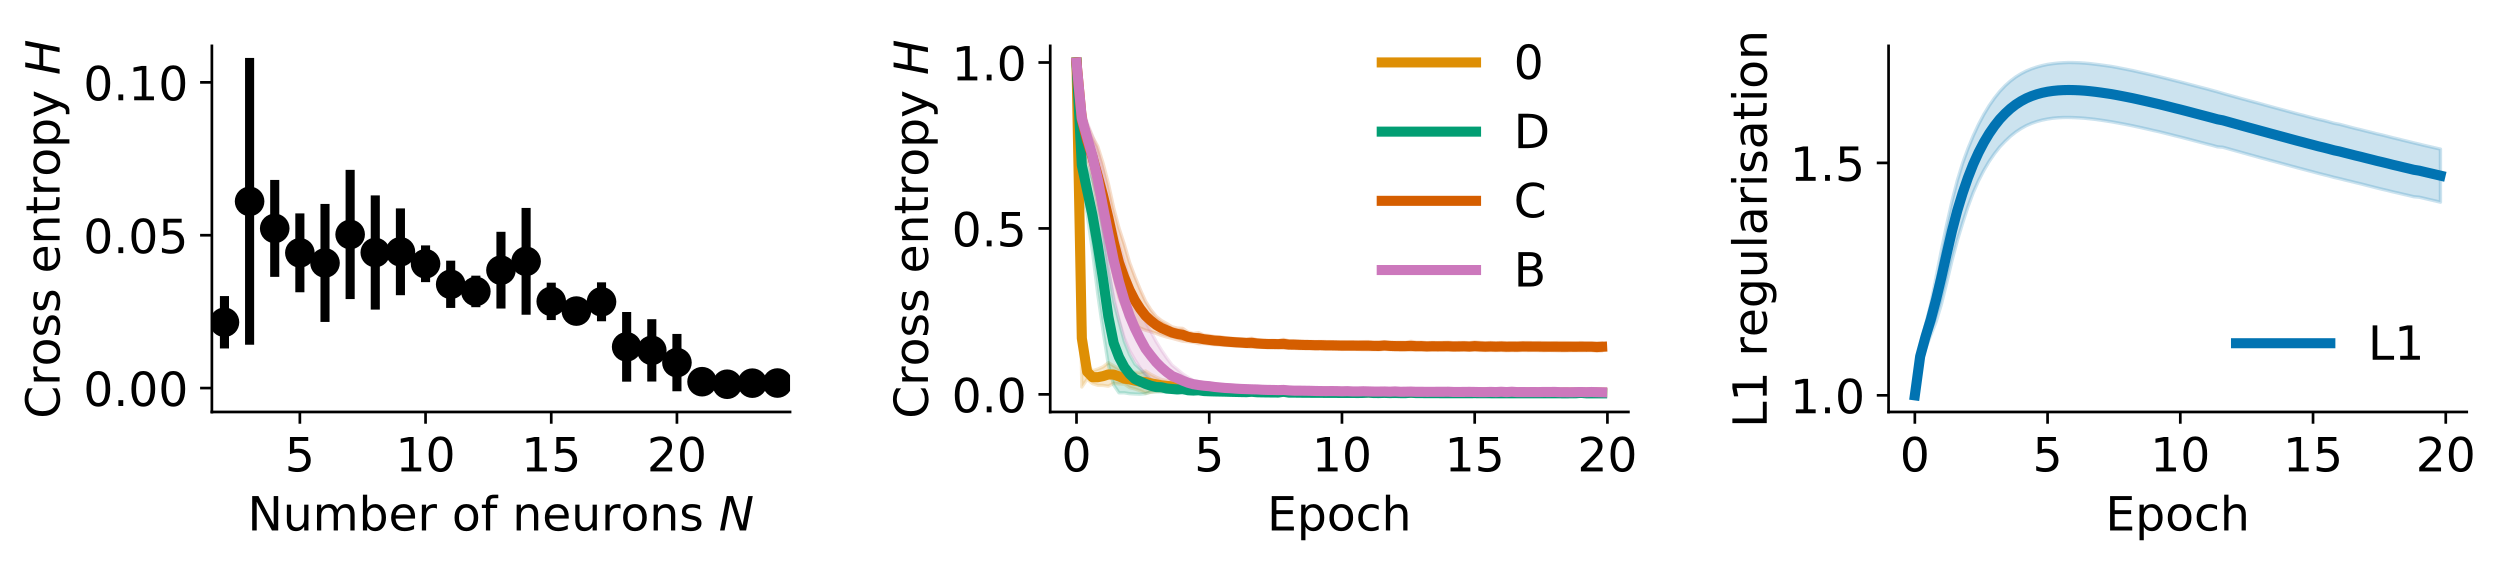 <?xml version="1.0" encoding="utf-8" standalone="no"?>
<!DOCTYPE svg PUBLIC "-//W3C//DTD SVG 1.1//EN"
  "http://www.w3.org/Graphics/SVG/1.1/DTD/svg11.dtd">
<!-- Created with matplotlib (https://matplotlib.org/) -->
<svg height="167.64pt" version="1.1" viewBox="0 0 742.401 167.64" width="742.401pt" xmlns="http://www.w3.org/2000/svg" xmlns:xlink="http://www.w3.org/1999/xlink">
 <defs>
  <style type="text/css">
*{stroke-linecap:butt;stroke-linejoin:round;}
  </style>
 </defs>
 <g id="figure_1">
  <g id="patch_1">
   <path d="M 0 167.64 
L 742.401 167.64 
L 742.401 0 
L 0 0 
z
" style="fill:#ffffff;"/>
  </g>
  <g id="axes_1">
   <g id="patch_2">
    <path d="M 62.921 122.341 
L 234.614 122.341 
L 234.614 13.621 
L 62.921 13.621 
z
" style="fill:#ffffff;"/>
   </g>
   <g id="PathCollection_1">
    <defs>
     <path d="M 0 3.384 
C 0.897 3.384 1.758 3.027 2.393 2.393 
C 3.027 1.758 3.384 0.897 3.384 0 
C 3.384 -0.897 3.027 -1.758 2.393 -2.393 
C 1.758 -3.027 0.897 -3.384 0 -3.384 
C -0.897 -3.384 -1.758 -3.027 -2.393 -2.393 
C -3.027 -1.758 -3.384 -0.897 -3.384 0 
C -3.384 0.897 -3.027 1.758 -2.393 2.393 
C -1.758 3.027 -0.897 3.384 0 3.384 
z
" id="C0_0_c82771ced7"/>
    </defs>
    <g clip-path="url(#pbdd08c7379)">
     <use style="stroke:#000000;stroke-width:2.025;" x="66.654" xlink:href="#C0_0_c82771ced7" y="95.698"/>
    </g>
    <g clip-path="url(#pbdd08c7379)">
     <use style="stroke:#000000;stroke-width:2.025;" x="74.119" xlink:href="#C0_0_c82771ced7" y="59.797"/>
    </g>
    <g clip-path="url(#pbdd08c7379)">
     <use style="stroke:#000000;stroke-width:2.025;" x="81.583" xlink:href="#C0_0_c82771ced7" y="67.834"/>
    </g>
    <g clip-path="url(#pbdd08c7379)">
     <use style="stroke:#000000;stroke-width:2.025;" x="89.048" xlink:href="#C0_0_c82771ced7" y="75.078"/>
    </g>
    <g clip-path="url(#pbdd08c7379)">
     <use style="stroke:#000000;stroke-width:2.025;" x="96.513" xlink:href="#C0_0_c82771ced7" y="78.084"/>
    </g>
    <g clip-path="url(#pbdd08c7379)">
     <use style="stroke:#000000;stroke-width:2.025;" x="103.978" xlink:href="#C0_0_c82771ced7" y="69.631"/>
    </g>
    <g clip-path="url(#pbdd08c7379)">
     <use style="stroke:#000000;stroke-width:2.025;" x="111.443" xlink:href="#C0_0_c82771ced7" y="74.989"/>
    </g>
    <g clip-path="url(#pbdd08c7379)">
     <use style="stroke:#000000;stroke-width:2.025;" x="118.908" xlink:href="#C0_0_c82771ced7" y="74.772"/>
    </g>
    <g clip-path="url(#pbdd08c7379)">
     <use style="stroke:#000000;stroke-width:2.025;" x="126.373" xlink:href="#C0_0_c82771ced7" y="78.331"/>
    </g>
    <g clip-path="url(#pbdd08c7379)">
     <use style="stroke:#000000;stroke-width:2.025;" x="133.838" xlink:href="#C0_0_c82771ced7" y="84.427"/>
    </g>
    <g clip-path="url(#pbdd08c7379)">
     <use style="stroke:#000000;stroke-width:2.025;" x="141.303" xlink:href="#C0_0_c82771ced7" y="86.553"/>
    </g>
    <g clip-path="url(#pbdd08c7379)">
     <use style="stroke:#000000;stroke-width:2.025;" x="148.767" xlink:href="#C0_0_c82771ced7" y="80.235"/>
    </g>
    <g clip-path="url(#pbdd08c7379)">
     <use style="stroke:#000000;stroke-width:2.025;" x="156.232" xlink:href="#C0_0_c82771ced7" y="77.606"/>
    </g>
    <g clip-path="url(#pbdd08c7379)">
     <use style="stroke:#000000;stroke-width:2.025;" x="163.697" xlink:href="#C0_0_c82771ced7" y="89.496"/>
    </g>
    <g clip-path="url(#pbdd08c7379)">
     <use style="stroke:#000000;stroke-width:2.025;" x="171.162" xlink:href="#C0_0_c82771ced7" y="92.379"/>
    </g>
    <g clip-path="url(#pbdd08c7379)">
     <use style="stroke:#000000;stroke-width:2.025;" x="178.627" xlink:href="#C0_0_c82771ced7" y="89.623"/>
    </g>
    <g clip-path="url(#pbdd08c7379)">
     <use style="stroke:#000000;stroke-width:2.025;" x="186.092" xlink:href="#C0_0_c82771ced7" y="102.996"/>
    </g>
    <g clip-path="url(#pbdd08c7379)">
     <use style="stroke:#000000;stroke-width:2.025;" x="193.557" xlink:href="#C0_0_c82771ced7" y="104.047"/>
    </g>
    <g clip-path="url(#pbdd08c7379)">
     <use style="stroke:#000000;stroke-width:2.025;" x="201.022" xlink:href="#C0_0_c82771ced7" y="107.68"/>
    </g>
    <g clip-path="url(#pbdd08c7379)">
     <use style="stroke:#000000;stroke-width:2.025;" x="208.486" xlink:href="#C0_0_c82771ced7" y="113.35"/>
    </g>
    <g clip-path="url(#pbdd08c7379)">
     <use style="stroke:#000000;stroke-width:2.025;" x="215.951" xlink:href="#C0_0_c82771ced7" y="114.103"/>
    </g>
    <g clip-path="url(#pbdd08c7379)">
     <use style="stroke:#000000;stroke-width:2.025;" x="223.416" xlink:href="#C0_0_c82771ced7" y="113.782"/>
    </g>
    <g clip-path="url(#pbdd08c7379)">
     <use style="stroke:#000000;stroke-width:2.025;" x="230.881" xlink:href="#C0_0_c82771ced7" y="113.748"/>
    </g>
   </g>
   <g id="matplotlib.axis_1">
    <g id="xtick_1">
     <g id="line2d_1">
      <defs>
       <path d="M 0 0 
L 0 3.5 
" id="m4284419f3b" style="stroke:#000000;stroke-width:0.8;"/>
      </defs>
      <g>
       <use style="stroke:#000000;stroke-width:0.8;" x="89.048" xlink:href="#m4284419f3b" y="122.341"/>
      </g>
     </g>
     <g id="text_1">
      <!-- 5 -->
      <defs>
       <path d="M 10.797 72.906 
L 49.516 72.906 
L 49.516 64.594 
L 19.828 64.594 
L 19.828 46.734 
Q 21.969 47.469 24.109 47.828 
Q 26.266 48.188 28.422 48.188 
Q 40.625 48.188 47.75 41.5 
Q 54.891 34.812 54.891 23.391 
Q 54.891 11.625 47.562 5.094 
Q 40.234 -1.422 26.906 -1.422 
Q 22.312 -1.422 17.547 -0.641 
Q 12.797 0.141 7.719 1.703 
L 7.719 11.625 
Q 12.109 9.234 16.797 8.062 
Q 21.484 6.891 26.703 6.891 
Q 35.156 6.891 40.078 11.328 
Q 45.016 15.766 45.016 23.391 
Q 45.016 31 40.078 35.438 
Q 35.156 39.891 26.703 39.891 
Q 22.75 39.891 18.812 39.016 
Q 14.891 38.141 10.797 36.281 
z
" id="DejaVuSans-53"/>
      </defs>
      <g transform="translate(84.595 139.979)scale(0.14 -0.14)">
       <use xlink:href="#DejaVuSans-53"/>
      </g>
     </g>
    </g>
    <g id="xtick_2">
     <g id="line2d_2">
      <g>
       <use style="stroke:#000000;stroke-width:0.8;" x="126.373" xlink:href="#m4284419f3b" y="122.341"/>
      </g>
     </g>
     <g id="text_2">
      <!-- 10 -->
      <defs>
       <path d="M 12.406 8.297 
L 28.516 8.297 
L 28.516 63.922 
L 10.984 60.406 
L 10.984 69.391 
L 28.422 72.906 
L 38.281 72.906 
L 38.281 8.297 
L 54.391 8.297 
L 54.391 0 
L 12.406 0 
z
" id="DejaVuSans-49"/>
       <path d="M 31.781 66.406 
Q 24.172 66.406 20.328 58.906 
Q 16.5 51.422 16.5 36.375 
Q 16.5 21.391 20.328 13.891 
Q 24.172 6.391 31.781 6.391 
Q 39.453 6.391 43.281 13.891 
Q 47.125 21.391 47.125 36.375 
Q 47.125 51.422 43.281 58.906 
Q 39.453 66.406 31.781 66.406 
z
M 31.781 74.219 
Q 44.047 74.219 50.516 64.516 
Q 56.984 54.828 56.984 36.375 
Q 56.984 17.969 50.516 8.266 
Q 44.047 -1.422 31.781 -1.422 
Q 19.531 -1.422 13.062 8.266 
Q 6.594 17.969 6.594 36.375 
Q 6.594 54.828 13.062 64.516 
Q 19.531 74.219 31.781 74.219 
z
" id="DejaVuSans-48"/>
      </defs>
      <g transform="translate(117.465 139.979)scale(0.14 -0.14)">
       <use xlink:href="#DejaVuSans-49"/>
       <use x="63.623" xlink:href="#DejaVuSans-48"/>
      </g>
     </g>
    </g>
    <g id="xtick_3">
     <g id="line2d_3">
      <g>
       <use style="stroke:#000000;stroke-width:0.8;" x="163.697" xlink:href="#m4284419f3b" y="122.341"/>
      </g>
     </g>
     <g id="text_3">
      <!-- 15 -->
      <g transform="translate(154.79 139.979)scale(0.14 -0.14)">
       <use xlink:href="#DejaVuSans-49"/>
       <use x="63.623" xlink:href="#DejaVuSans-53"/>
      </g>
     </g>
    </g>
    <g id="xtick_4">
     <g id="line2d_4">
      <g>
       <use style="stroke:#000000;stroke-width:0.8;" x="201.022" xlink:href="#m4284419f3b" y="122.341"/>
      </g>
     </g>
     <g id="text_4">
      <!-- 20 -->
      <defs>
       <path d="M 19.188 8.297 
L 53.609 8.297 
L 53.609 0 
L 7.328 0 
L 7.328 8.297 
Q 12.938 14.109 22.625 23.891 
Q 32.328 33.688 34.812 36.531 
Q 39.547 41.844 41.422 45.531 
Q 43.312 49.219 43.312 52.781 
Q 43.312 58.594 39.234 62.25 
Q 35.156 65.922 28.609 65.922 
Q 23.969 65.922 18.812 64.312 
Q 13.672 62.703 7.812 59.422 
L 7.812 69.391 
Q 13.766 71.781 18.938 73 
Q 24.125 74.219 28.422 74.219 
Q 39.75 74.219 46.484 68.547 
Q 53.219 62.891 53.219 53.422 
Q 53.219 48.922 51.531 44.891 
Q 49.859 40.875 45.406 35.406 
Q 44.188 33.984 37.641 27.219 
Q 31.109 20.453 19.188 8.297 
z
" id="DejaVuSans-50"/>
      </defs>
      <g transform="translate(192.114 139.979)scale(0.14 -0.14)">
       <use xlink:href="#DejaVuSans-50"/>
       <use x="63.623" xlink:href="#DejaVuSans-48"/>
      </g>
     </g>
    </g>
    <g id="text_5">
     <!-- Number of neurons $N$ -->
     <defs>
      <path d="M 9.812 72.906 
L 23.094 72.906 
L 55.422 11.922 
L 55.422 72.906 
L 64.984 72.906 
L 64.984 0 
L 51.703 0 
L 19.391 60.984 
L 19.391 0 
L 9.812 0 
z
" id="DejaVuSans-78"/>
      <path d="M 8.5 21.578 
L 8.5 54.688 
L 17.484 54.688 
L 17.484 21.922 
Q 17.484 14.156 20.5 10.266 
Q 23.531 6.391 29.594 6.391 
Q 36.859 6.391 41.078 11.031 
Q 45.312 15.672 45.312 23.688 
L 45.312 54.688 
L 54.297 54.688 
L 54.297 0 
L 45.312 0 
L 45.312 8.406 
Q 42.047 3.422 37.719 1 
Q 33.406 -1.422 27.688 -1.422 
Q 18.266 -1.422 13.375 4.438 
Q 8.5 10.297 8.5 21.578 
z
M 31.109 56 
z
" id="DejaVuSans-117"/>
      <path d="M 52 44.188 
Q 55.375 50.25 60.062 53.125 
Q 64.75 56 71.094 56 
Q 79.641 56 84.281 50.016 
Q 88.922 44.047 88.922 33.016 
L 88.922 0 
L 79.891 0 
L 79.891 32.719 
Q 79.891 40.578 77.094 44.375 
Q 74.312 48.188 68.609 48.188 
Q 61.625 48.188 57.562 43.547 
Q 53.516 38.922 53.516 30.906 
L 53.516 0 
L 44.484 0 
L 44.484 32.719 
Q 44.484 40.625 41.703 44.406 
Q 38.922 48.188 33.109 48.188 
Q 26.219 48.188 22.156 43.531 
Q 18.109 38.875 18.109 30.906 
L 18.109 0 
L 9.078 0 
L 9.078 54.688 
L 18.109 54.688 
L 18.109 46.188 
Q 21.188 51.219 25.484 53.609 
Q 29.781 56 35.688 56 
Q 41.656 56 45.828 52.969 
Q 50 49.953 52 44.188 
z
" id="DejaVuSans-109"/>
      <path d="M 48.688 27.297 
Q 48.688 37.203 44.609 42.844 
Q 40.531 48.484 33.406 48.484 
Q 26.266 48.484 22.188 42.844 
Q 18.109 37.203 18.109 27.297 
Q 18.109 17.391 22.188 11.75 
Q 26.266 6.109 33.406 6.109 
Q 40.531 6.109 44.609 11.75 
Q 48.688 17.391 48.688 27.297 
z
M 18.109 46.391 
Q 20.953 51.266 25.266 53.625 
Q 29.594 56 35.594 56 
Q 45.562 56 51.781 48.094 
Q 58.016 40.188 58.016 27.297 
Q 58.016 14.406 51.781 6.484 
Q 45.562 -1.422 35.594 -1.422 
Q 29.594 -1.422 25.266 0.953 
Q 20.953 3.328 18.109 8.203 
L 18.109 0 
L 9.078 0 
L 9.078 75.984 
L 18.109 75.984 
z
" id="DejaVuSans-98"/>
      <path d="M 56.203 29.594 
L 56.203 25.203 
L 14.891 25.203 
Q 15.484 15.922 20.484 11.062 
Q 25.484 6.203 34.422 6.203 
Q 39.594 6.203 44.453 7.469 
Q 49.312 8.734 54.109 11.281 
L 54.109 2.781 
Q 49.266 0.734 44.188 -0.344 
Q 39.109 -1.422 33.891 -1.422 
Q 20.797 -1.422 13.156 6.188 
Q 5.516 13.812 5.516 26.812 
Q 5.516 40.234 12.766 48.109 
Q 20.016 56 32.328 56 
Q 43.359 56 49.781 48.891 
Q 56.203 41.797 56.203 29.594 
z
M 47.219 32.234 
Q 47.125 39.594 43.094 43.984 
Q 39.062 48.391 32.422 48.391 
Q 24.906 48.391 20.391 44.141 
Q 15.875 39.891 15.188 32.172 
z
" id="DejaVuSans-101"/>
      <path d="M 41.109 46.297 
Q 39.594 47.172 37.812 47.578 
Q 36.031 48 33.891 48 
Q 26.266 48 22.188 43.047 
Q 18.109 38.094 18.109 28.812 
L 18.109 0 
L 9.078 0 
L 9.078 54.688 
L 18.109 54.688 
L 18.109 46.188 
Q 20.953 51.172 25.484 53.578 
Q 30.031 56 36.531 56 
Q 37.453 56 38.578 55.875 
Q 39.703 55.766 41.062 55.516 
z
" id="DejaVuSans-114"/>
      <path id="DejaVuSans-32"/>
      <path d="M 30.609 48.391 
Q 23.391 48.391 19.188 42.75 
Q 14.984 37.109 14.984 27.297 
Q 14.984 17.484 19.156 11.844 
Q 23.344 6.203 30.609 6.203 
Q 37.797 6.203 41.984 11.859 
Q 46.188 17.531 46.188 27.297 
Q 46.188 37.016 41.984 42.703 
Q 37.797 48.391 30.609 48.391 
z
M 30.609 56 
Q 42.328 56 49.016 48.375 
Q 55.719 40.766 55.719 27.297 
Q 55.719 13.875 49.016 6.219 
Q 42.328 -1.422 30.609 -1.422 
Q 18.844 -1.422 12.172 6.219 
Q 5.516 13.875 5.516 27.297 
Q 5.516 40.766 12.172 48.375 
Q 18.844 56 30.609 56 
z
" id="DejaVuSans-111"/>
      <path d="M 37.109 75.984 
L 37.109 68.5 
L 28.516 68.5 
Q 23.688 68.5 21.797 66.547 
Q 19.922 64.594 19.922 59.516 
L 19.922 54.688 
L 34.719 54.688 
L 34.719 47.703 
L 19.922 47.703 
L 19.922 0 
L 10.891 0 
L 10.891 47.703 
L 2.297 47.703 
L 2.297 54.688 
L 10.891 54.688 
L 10.891 58.5 
Q 10.891 67.625 15.141 71.797 
Q 19.391 75.984 28.609 75.984 
z
" id="DejaVuSans-102"/>
      <path d="M 54.891 33.016 
L 54.891 0 
L 45.906 0 
L 45.906 32.719 
Q 45.906 40.484 42.875 44.328 
Q 39.844 48.188 33.797 48.188 
Q 26.516 48.188 22.312 43.547 
Q 18.109 38.922 18.109 30.906 
L 18.109 0 
L 9.078 0 
L 9.078 54.688 
L 18.109 54.688 
L 18.109 46.188 
Q 21.344 51.125 25.703 53.562 
Q 30.078 56 35.797 56 
Q 45.219 56 50.047 50.172 
Q 54.891 44.344 54.891 33.016 
z
" id="DejaVuSans-110"/>
      <path d="M 44.281 53.078 
L 44.281 44.578 
Q 40.484 46.531 36.375 47.5 
Q 32.281 48.484 27.875 48.484 
Q 21.188 48.484 17.844 46.438 
Q 14.5 44.391 14.5 40.281 
Q 14.5 37.156 16.891 35.375 
Q 19.281 33.594 26.516 31.984 
L 29.594 31.297 
Q 39.156 29.25 43.188 25.516 
Q 47.219 21.781 47.219 15.094 
Q 47.219 7.469 41.188 3.016 
Q 35.156 -1.422 24.609 -1.422 
Q 20.219 -1.422 15.453 -0.562 
Q 10.688 0.297 5.422 2 
L 5.422 11.281 
Q 10.406 8.688 15.234 7.391 
Q 20.062 6.109 24.812 6.109 
Q 31.156 6.109 34.562 8.281 
Q 37.984 10.453 37.984 14.406 
Q 37.984 18.062 35.516 20.016 
Q 33.062 21.969 24.703 23.781 
L 21.578 24.516 
Q 13.234 26.266 9.516 29.906 
Q 5.812 33.547 5.812 39.891 
Q 5.812 47.609 11.281 51.797 
Q 16.75 56 26.812 56 
Q 31.781 56 36.172 55.266 
Q 40.578 54.547 44.281 53.078 
z
" id="DejaVuSans-115"/>
      <path d="M 16.891 72.906 
L 30.172 72.906 
L 50.297 10.406 
L 62.5 72.906 
L 72.125 72.906 
L 57.906 0 
L 44.578 0 
L 24.516 62.891 
L 12.312 0 
L 2.688 0 
z
" id="DejaVuSans-Oblique-78"/>
     </defs>
     <g transform="translate(73.517 157.529)scale(0.14 -0.14)">
      <use transform="translate(0 0.016)" xlink:href="#DejaVuSans-78"/>
      <use transform="translate(74.805 0.016)" xlink:href="#DejaVuSans-117"/>
      <use transform="translate(138.184 0.016)" xlink:href="#DejaVuSans-109"/>
      <use transform="translate(235.596 0.016)" xlink:href="#DejaVuSans-98"/>
      <use transform="translate(299.072 0.016)" xlink:href="#DejaVuSans-101"/>
      <use transform="translate(360.596 0.016)" xlink:href="#DejaVuSans-114"/>
      <use transform="translate(401.709 0.016)" xlink:href="#DejaVuSans-32"/>
      <use transform="translate(433.496 0.016)" xlink:href="#DejaVuSans-111"/>
      <use transform="translate(494.678 0.016)" xlink:href="#DejaVuSans-102"/>
      <use transform="translate(529.883 0.016)" xlink:href="#DejaVuSans-32"/>
      <use transform="translate(561.67 0.016)" xlink:href="#DejaVuSans-110"/>
      <use transform="translate(625.049 0.016)" xlink:href="#DejaVuSans-101"/>
      <use transform="translate(686.572 0.016)" xlink:href="#DejaVuSans-117"/>
      <use transform="translate(749.951 0.016)" xlink:href="#DejaVuSans-114"/>
      <use transform="translate(791.064 0.016)" xlink:href="#DejaVuSans-111"/>
      <use transform="translate(852.246 0.016)" xlink:href="#DejaVuSans-110"/>
      <use transform="translate(915.625 0.016)" xlink:href="#DejaVuSans-115"/>
      <use transform="translate(967.725 0.016)" xlink:href="#DejaVuSans-32"/>
      <use transform="translate(999.512 0.016)" xlink:href="#DejaVuSans-Oblique-78"/>
     </g>
    </g>
   </g>
   <g id="matplotlib.axis_2">
    <g id="ytick_1">
     <g id="line2d_5">
      <defs>
       <path d="M 0 0 
L -3.5 0 
" id="m9586728c75" style="stroke:#000000;stroke-width:0.8;"/>
      </defs>
      <g>
       <use style="stroke:#000000;stroke-width:0.8;" x="62.921" xlink:href="#m9586728c75" y="115.241"/>
      </g>
     </g>
     <g id="text_6">
      <!-- 0.00 -->
      <defs>
       <path d="M 10.688 12.406 
L 21 12.406 
L 21 0 
L 10.688 0 
z
" id="DejaVuSans-46"/>
      </defs>
      <g transform="translate(24.749 120.56)scale(0.14 -0.14)">
       <use xlink:href="#DejaVuSans-48"/>
       <use x="63.623" xlink:href="#DejaVuSans-46"/>
       <use x="95.41" xlink:href="#DejaVuSans-48"/>
       <use x="159.033" xlink:href="#DejaVuSans-48"/>
      </g>
     </g>
    </g>
    <g id="ytick_2">
     <g id="line2d_6">
      <g>
       <use style="stroke:#000000;stroke-width:0.8;" x="62.921" xlink:href="#m9586728c75" y="69.852"/>
      </g>
     </g>
     <g id="text_7">
      <!-- 0.05 -->
      <g transform="translate(24.749 75.171)scale(0.14 -0.14)">
       <use xlink:href="#DejaVuSans-48"/>
       <use x="63.623" xlink:href="#DejaVuSans-46"/>
       <use x="95.41" xlink:href="#DejaVuSans-48"/>
       <use x="159.033" xlink:href="#DejaVuSans-53"/>
      </g>
     </g>
    </g>
    <g id="ytick_3">
     <g id="line2d_7">
      <g>
       <use style="stroke:#000000;stroke-width:0.8;" x="62.921" xlink:href="#m9586728c75" y="24.463"/>
      </g>
     </g>
     <g id="text_8">
      <!-- 0.10 -->
      <g transform="translate(24.749 29.781)scale(0.14 -0.14)">
       <use xlink:href="#DejaVuSans-48"/>
       <use x="63.623" xlink:href="#DejaVuSans-46"/>
       <use x="95.41" xlink:href="#DejaVuSans-49"/>
       <use x="159.033" xlink:href="#DejaVuSans-48"/>
      </g>
     </g>
    </g>
    <g id="text_9">
     <!-- Cross entropy $H$ -->
     <defs>
      <path d="M 64.406 67.281 
L 64.406 56.891 
Q 59.422 61.531 53.781 63.812 
Q 48.141 66.109 41.797 66.109 
Q 29.297 66.109 22.656 58.469 
Q 16.016 50.828 16.016 36.375 
Q 16.016 21.969 22.656 14.328 
Q 29.297 6.688 41.797 6.688 
Q 48.141 6.688 53.781 8.984 
Q 59.422 11.281 64.406 15.922 
L 64.406 5.609 
Q 59.234 2.094 53.438 0.328 
Q 47.656 -1.422 41.219 -1.422 
Q 24.656 -1.422 15.125 8.703 
Q 5.609 18.844 5.609 36.375 
Q 5.609 53.953 15.125 64.078 
Q 24.656 74.219 41.219 74.219 
Q 47.75 74.219 53.531 72.484 
Q 59.328 70.75 64.406 67.281 
z
" id="DejaVuSans-67"/>
      <path d="M 18.312 70.219 
L 18.312 54.688 
L 36.812 54.688 
L 36.812 47.703 
L 18.312 47.703 
L 18.312 18.016 
Q 18.312 11.328 20.141 9.422 
Q 21.969 7.516 27.594 7.516 
L 36.812 7.516 
L 36.812 0 
L 27.594 0 
Q 17.188 0 13.234 3.875 
Q 9.281 7.766 9.281 18.016 
L 9.281 47.703 
L 2.688 47.703 
L 2.688 54.688 
L 9.281 54.688 
L 9.281 70.219 
z
" id="DejaVuSans-116"/>
      <path d="M 18.109 8.203 
L 18.109 -20.797 
L 9.078 -20.797 
L 9.078 54.688 
L 18.109 54.688 
L 18.109 46.391 
Q 20.953 51.266 25.266 53.625 
Q 29.594 56 35.594 56 
Q 45.562 56 51.781 48.094 
Q 58.016 40.188 58.016 27.297 
Q 58.016 14.406 51.781 6.484 
Q 45.562 -1.422 35.594 -1.422 
Q 29.594 -1.422 25.266 0.953 
Q 20.953 3.328 18.109 8.203 
z
M 48.688 27.297 
Q 48.688 37.203 44.609 42.844 
Q 40.531 48.484 33.406 48.484 
Q 26.266 48.484 22.188 42.844 
Q 18.109 37.203 18.109 27.297 
Q 18.109 17.391 22.188 11.75 
Q 26.266 6.109 33.406 6.109 
Q 40.531 6.109 44.609 11.75 
Q 48.688 17.391 48.688 27.297 
z
" id="DejaVuSans-112"/>
      <path d="M 32.172 -5.078 
Q 28.375 -14.844 24.75 -17.812 
Q 21.141 -20.797 15.094 -20.797 
L 7.906 -20.797 
L 7.906 -13.281 
L 13.188 -13.281 
Q 16.891 -13.281 18.938 -11.516 
Q 21 -9.766 23.484 -3.219 
L 25.094 0.875 
L 2.984 54.688 
L 12.5 54.688 
L 29.594 11.922 
L 46.688 54.688 
L 56.203 54.688 
z
" id="DejaVuSans-121"/>
      <path d="M 16.891 72.906 
L 26.812 72.906 
L 21 43.016 
L 56.781 43.016 
L 62.594 72.906 
L 72.516 72.906 
L 58.297 0 
L 48.391 0 
L 55.172 34.719 
L 19.391 34.719 
L 12.594 0 
L 2.688 0 
z
" id="DejaVuSans-Oblique-72"/>
     </defs>
     <g transform="translate(17.809 124.332)rotate(-90)scale(0.14 -0.14)">
      <use transform="translate(0 0.781)" xlink:href="#DejaVuSans-67"/>
      <use transform="translate(69.824 0.781)" xlink:href="#DejaVuSans-114"/>
      <use transform="translate(110.938 0.781)" xlink:href="#DejaVuSans-111"/>
      <use transform="translate(172.119 0.781)" xlink:href="#DejaVuSans-115"/>
      <use transform="translate(224.219 0.781)" xlink:href="#DejaVuSans-115"/>
      <use transform="translate(276.318 0.781)" xlink:href="#DejaVuSans-32"/>
      <use transform="translate(308.105 0.781)" xlink:href="#DejaVuSans-101"/>
      <use transform="translate(369.629 0.781)" xlink:href="#DejaVuSans-110"/>
      <use transform="translate(433.008 0.781)" xlink:href="#DejaVuSans-116"/>
      <use transform="translate(472.217 0.781)" xlink:href="#DejaVuSans-114"/>
      <use transform="translate(513.33 0.781)" xlink:href="#DejaVuSans-111"/>
      <use transform="translate(574.512 0.781)" xlink:href="#DejaVuSans-112"/>
      <use transform="translate(637.988 0.781)" xlink:href="#DejaVuSans-121"/>
      <use transform="translate(697.168 0.781)" xlink:href="#DejaVuSans-32"/>
      <use transform="translate(728.955 0.781)" xlink:href="#DejaVuSans-Oblique-72"/>
     </g>
    </g>
   </g>
   <g id="line2d_8">
    <path clip-path="url(#pbdd08c7379)" d="M 66.654 102.121 
L 66.654 89.276 
" style="fill:none;stroke:#000000;stroke-linecap:square;stroke-width:2.7;"/>
   </g>
   <g id="line2d_9">
    <path clip-path="url(#pbdd08c7379)" d="M 74.119 101.031 
L 74.119 18.563 
" style="fill:none;stroke:#000000;stroke-linecap:square;stroke-width:2.7;"/>
   </g>
   <g id="line2d_10">
    <path clip-path="url(#pbdd08c7379)" d="M 81.583 80.878 
L 81.583 54.79 
" style="fill:none;stroke:#000000;stroke-linecap:square;stroke-width:2.7;"/>
   </g>
   <g id="line2d_11">
    <path clip-path="url(#pbdd08c7379)" d="M 89.048 85.438 
L 89.048 64.717 
" style="fill:none;stroke:#000000;stroke-linecap:square;stroke-width:2.7;"/>
   </g>
   <g id="line2d_12">
    <path clip-path="url(#pbdd08c7379)" d="M 96.513 94.257 
L 96.513 61.911 
" style="fill:none;stroke:#000000;stroke-linecap:square;stroke-width:2.7;"/>
   </g>
   <g id="line2d_13">
    <path clip-path="url(#pbdd08c7379)" d="M 103.978 87.467 
L 103.978 51.795 
" style="fill:none;stroke:#000000;stroke-linecap:square;stroke-width:2.7;"/>
   </g>
   <g id="line2d_14">
    <path clip-path="url(#pbdd08c7379)" d="M 111.443 90.593 
L 111.443 59.384 
" style="fill:none;stroke:#000000;stroke-linecap:square;stroke-width:2.7;"/>
   </g>
   <g id="line2d_15">
    <path clip-path="url(#pbdd08c7379)" d="M 118.908 86.312 
L 118.908 63.231 
" style="fill:none;stroke:#000000;stroke-linecap:square;stroke-width:2.7;"/>
   </g>
   <g id="line2d_16">
    <path clip-path="url(#pbdd08c7379)" d="M 126.373 82.434 
L 126.373 74.228 
" style="fill:none;stroke:#000000;stroke-linecap:square;stroke-width:2.7;"/>
   </g>
   <g id="line2d_17">
    <path clip-path="url(#pbdd08c7379)" d="M 133.838 90.098 
L 133.838 78.756 
" style="fill:none;stroke:#000000;stroke-linecap:square;stroke-width:2.7;"/>
   </g>
   <g id="line2d_18">
    <path clip-path="url(#pbdd08c7379)" d="M 141.303 89.883 
L 141.303 83.222 
" style="fill:none;stroke:#000000;stroke-linecap:square;stroke-width:2.7;"/>
   </g>
   <g id="line2d_19">
    <path clip-path="url(#pbdd08c7379)" d="M 148.767 90.277 
L 148.767 70.193 
" style="fill:none;stroke:#000000;stroke-linecap:square;stroke-width:2.7;"/>
   </g>
   <g id="line2d_20">
    <path clip-path="url(#pbdd08c7379)" d="M 156.232 92.115 
L 156.232 63.097 
" style="fill:none;stroke:#000000;stroke-linecap:square;stroke-width:2.7;"/>
   </g>
   <g id="line2d_21">
    <path clip-path="url(#pbdd08c7379)" d="M 163.697 93.699 
L 163.697 85.292 
" style="fill:none;stroke:#000000;stroke-linecap:square;stroke-width:2.7;"/>
   </g>
   <g id="line2d_22">
    <path clip-path="url(#pbdd08c7379)" d="M 171.162 95.087 
L 171.162 89.671 
" style="fill:none;stroke:#000000;stroke-linecap:square;stroke-width:2.7;"/>
   </g>
   <g id="line2d_23">
    <path clip-path="url(#pbdd08c7379)" d="M 178.627 94.051 
L 178.627 85.196 
" style="fill:none;stroke:#000000;stroke-linecap:square;stroke-width:2.7;"/>
   </g>
   <g id="line2d_24">
    <path clip-path="url(#pbdd08c7379)" d="M 186.092 111.997 
L 186.092 93.995 
" style="fill:none;stroke:#000000;stroke-linecap:square;stroke-width:2.7;"/>
   </g>
   <g id="line2d_25">
    <path clip-path="url(#pbdd08c7379)" d="M 193.557 111.949 
L 193.557 96.146 
" style="fill:none;stroke:#000000;stroke-linecap:square;stroke-width:2.7;"/>
   </g>
   <g id="line2d_26">
    <path clip-path="url(#pbdd08c7379)" d="M 201.022 114.843 
L 201.022 100.517 
" style="fill:none;stroke:#000000;stroke-linecap:square;stroke-width:2.7;"/>
   </g>
   <g id="line2d_27">
    <path clip-path="url(#pbdd08c7379)" d="M 208.486 114.136 
L 208.486 112.564 
" style="fill:none;stroke:#000000;stroke-linecap:square;stroke-width:2.7;"/>
   </g>
   <g id="line2d_28">
    <path clip-path="url(#pbdd08c7379)" d="M 215.951 114.515 
L 215.951 113.691 
" style="fill:none;stroke:#000000;stroke-linecap:square;stroke-width:2.7;"/>
   </g>
   <g id="line2d_29">
    <path clip-path="url(#pbdd08c7379)" d="M 223.416 114.241 
L 223.416 113.323 
" style="fill:none;stroke:#000000;stroke-linecap:square;stroke-width:2.7;"/>
   </g>
   <g id="line2d_30">
    <path clip-path="url(#pbdd08c7379)" d="M 230.881 114.31 
L 230.881 113.185 
" style="fill:none;stroke:#000000;stroke-linecap:square;stroke-width:2.7;"/>
   </g>
   <g id="patch_3">
    <path d="M 62.921 122.341 
L 62.921 13.621 
" style="fill:none;stroke:#000000;stroke-linecap:square;stroke-linejoin:miter;stroke-width:0.8;"/>
   </g>
   <g id="patch_4">
    <path d="M 62.921 122.341 
L 234.614 122.341 
" style="fill:none;stroke:#000000;stroke-linecap:square;stroke-linejoin:miter;stroke-width:0.8;"/>
   </g>
  </g>
  <g id="axes_2">
   <g id="patch_5">
    <path d="M 311.875 122.341 
L 483.567 122.341 
L 483.567 13.621 
L 311.875 13.621 
z
" style="fill:#ffffff;"/>
   </g>
   <g id="PolyCollection_1">
    <defs>
     <path d="M 319.679 -149.077 
L 319.679 -149.077 
L 321.256 -52.715 
L 322.833 -55.025 
L 324.409 -53.748 
L 325.986 -53.219 
L 327.562 -53.18 
L 329.139 -52.96 
L 330.716 -53.813 
L 332.292 -53.647 
L 333.869 -53.577 
L 335.445 -52.552 
L 337.022 -52.143 
L 338.599 -51.589 
L 340.175 -50.88 
L 341.752 -51.143 
L 343.328 -51.397 
L 344.905 -51.47 
L 346.482 -51.426 
L 348.058 -51.37 
L 349.635 -51.475 
L 351.211 -51.383 
L 352.788 -51.399 
L 354.365 -51.331 
L 355.941 -51.294 
L 357.518 -51.235 
L 359.094 -51.173 
L 360.671 -51.153 
L 362.248 -51.171 
L 363.824 -51.118 
L 365.401 -51.101 
L 366.977 -51.12 
L 368.554 -51.028 
L 370.131 -51.05 
L 371.707 -51.018 
L 373.284 -51.047 
L 374.86 -51.009 
L 376.437 -51.041 
L 378.014 -51.012 
L 379.59 -50.963 
L 381.167 -50.947 
L 382.743 -50.953 
L 384.32 -50.989 
L 385.897 -50.927 
L 387.473 -50.943 
L 389.05 -50.942 
L 390.627 -50.88 
L 392.203 -50.888 
L 393.78 -50.907 
L 395.356 -50.897 
L 396.933 -50.88 
L 398.51 -50.905 
L 400.086 -50.875 
L 401.663 -50.87 
L 403.239 -50.902 
L 404.816 -50.864 
L 406.393 -50.857 
L 407.969 -50.871 
L 409.546 -50.853 
L 411.122 -50.846 
L 412.699 -50.865 
L 414.276 -50.869 
L 415.852 -50.887 
L 417.429 -50.837 
L 419.005 -50.838 
L 420.582 -50.831 
L 422.159 -50.836 
L 423.735 -50.796 
L 425.312 -50.799 
L 426.888 -50.834 
L 428.465 -50.838 
L 430.042 -50.843 
L 431.618 -50.854 
L 433.195 -50.83 
L 434.771 -50.823 
L 436.348 -50.796 
L 437.925 -50.811 
L 439.501 -50.818 
L 441.078 -50.824 
L 442.654 -50.836 
L 444.231 -50.818 
L 445.808 -50.837 
L 447.384 -50.828 
L 448.961 -50.814 
L 450.538 -50.817 
L 452.114 -50.825 
L 453.691 -50.82 
L 455.267 -50.808 
L 456.844 -50.816 
L 458.421 -50.8 
L 459.997 -50.796 
L 461.574 -50.812 
L 463.15 -50.821 
L 464.727 -50.813 
L 466.304 -50.807 
L 467.88 -50.8 
L 469.457 -50.811 
L 471.033 -50.827 
L 472.61 -50.794 
L 474.187 -50.798 
L 475.763 -50.802 
L 475.763 -51.243 
L 475.763 -51.243 
L 474.187 -51.319 
L 472.61 -51.255 
L 471.033 -51.248 
L 469.457 -51.291 
L 467.88 -51.25 
L 466.304 -51.275 
L 464.727 -51.306 
L 463.15 -51.221 
L 461.574 -51.253 
L 459.997 -51.269 
L 458.421 -51.27 
L 456.844 -51.271 
L 455.267 -51.295 
L 453.691 -51.302 
L 452.114 -51.266 
L 450.538 -51.316 
L 448.961 -51.278 
L 447.384 -51.281 
L 445.808 -51.322 
L 444.231 -51.302 
L 442.654 -51.319 
L 441.078 -51.316 
L 439.501 -51.358 
L 437.925 -51.334 
L 436.348 -51.397 
L 434.771 -51.362 
L 433.195 -51.333 
L 431.618 -51.346 
L 430.042 -51.358 
L 428.465 -51.355 
L 426.888 -51.376 
L 425.312 -51.416 
L 423.735 -51.462 
L 422.159 -51.4 
L 420.582 -51.475 
L 419.005 -51.422 
L 417.429 -51.449 
L 415.852 -51.412 
L 414.276 -51.445 
L 412.699 -51.477 
L 411.122 -51.52 
L 409.546 -51.498 
L 407.969 -51.484 
L 406.393 -51.517 
L 404.816 -51.545 
L 403.239 -51.523 
L 401.663 -51.553 
L 400.086 -51.568 
L 398.51 -51.523 
L 396.933 -51.646 
L 395.356 -51.616 
L 393.78 -51.64 
L 392.203 -51.69 
L 390.627 -51.727 
L 389.05 -51.652 
L 387.473 -51.724 
L 385.897 -51.71 
L 384.32 -51.749 
L 382.743 -51.849 
L 381.167 -51.806 
L 379.59 -51.874 
L 378.014 -51.873 
L 376.437 -51.89 
L 374.86 -51.997 
L 373.284 -52.009 
L 371.707 -52.096 
L 370.131 -52.13 
L 368.554 -52.234 
L 366.977 -52.275 
L 365.401 -52.356 
L 363.824 -52.449 
L 362.248 -52.652 
L 360.671 -52.618 
L 359.094 -52.768 
L 357.518 -52.921 
L 355.941 -53.071 
L 354.365 -53.202 
L 352.788 -53.379 
L 351.211 -53.777 
L 349.635 -53.809 
L 348.058 -54.441 
L 346.482 -54.624 
L 344.905 -54.946 
L 343.328 -55.649 
L 341.752 -56.477 
L 340.175 -57.48 
L 338.599 -57.008 
L 337.022 -57.094 
L 335.445 -57.418 
L 333.869 -56.824 
L 332.292 -58.081 
L 330.716 -59.007 
L 329.139 -59.934 
L 327.562 -58.696 
L 325.986 -58.025 
L 324.409 -57.52 
L 322.833 -59.501 
L 321.256 -81.687 
L 319.679 -149.077 
z
" id="m16b0f5f751" style="stroke:#de8f05;stroke-opacity:0.2;"/>
    </defs>
    <g clip-path="url(#p2bbb6a16d4)">
     <use style="fill:#de8f05;fill-opacity:0.2;stroke:#de8f05;stroke-opacity:0.2;" x="0" xlink:href="#m16b0f5f751" y="167.64"/>
    </g>
   </g>
   <g id="PolyCollection_2">
    <defs>
     <path d="M 319.679 -149.077 
L 319.679 -149.077 
L 321.256 -111.161 
L 322.833 -104.132 
L 324.409 -93.137 
L 325.986 -80.365 
L 327.562 -69.42 
L 329.139 -59.301 
L 330.716 -53.308 
L 332.292 -51.001 
L 333.869 -50.99 
L 335.445 -50.739 
L 337.022 -50.641 
L 338.599 -50.589 
L 340.175 -50.717 
L 341.752 -51.242 
L 343.328 -51.302 
L 344.905 -51.258 
L 346.482 -51.194 
L 348.058 -51.206 
L 349.635 -51.182 
L 351.211 -50.769 
L 352.788 -51.158 
L 354.365 -51.137 
L 355.941 -50.93 
L 357.518 -51.123 
L 359.094 -51.115 
L 360.671 -51.088 
L 362.248 -51.091 
L 363.824 -51.079 
L 365.401 -51.043 
L 366.977 -51.035 
L 368.554 -51.016 
L 370.131 -51 
L 371.707 -50.709 
L 373.284 -50.987 
L 374.86 -50.958 
L 376.437 -50.956 
L 378.014 -50.951 
L 379.59 -50.942 
L 381.167 -50.241 
L 382.743 -50.93 
L 384.32 -50.919 
L 385.897 -50.913 
L 387.473 -50.9 
L 389.05 -50.895 
L 390.627 -50.892 
L 392.203 -50.886 
L 393.78 -50.881 
L 395.356 -50.877 
L 396.933 -50.871 
L 398.51 -50.865 
L 400.086 -50.862 
L 401.663 -50.867 
L 403.239 -50.857 
L 404.816 -50.82 
L 406.393 -50.545 
L 407.969 -50.848 
L 409.546 -50.842 
L 411.122 -50.747 
L 412.699 -50.837 
L 414.276 -50.766 
L 415.852 -50.826 
L 417.429 -50.83 
L 419.005 -50.467 
L 420.582 -50.825 
L 422.159 -50.81 
L 423.735 -50.82 
L 425.312 -50.819 
L 426.888 -50.815 
L 428.465 -50.814 
L 430.042 -50.816 
L 431.618 -50.812 
L 433.195 -50.812 
L 434.771 -50.813 
L 436.348 -50.809 
L 437.925 -50.778 
L 439.501 -50.808 
L 441.078 -50.812 
L 442.654 -50.805 
L 444.231 -50.803 
L 445.808 -50.804 
L 447.384 -50.801 
L 448.961 -50.799 
L 450.538 -50.797 
L 452.114 -50.799 
L 453.691 -50.796 
L 455.267 -50.796 
L 456.844 -50.795 
L 458.421 -50.797 
L 459.997 -50.797 
L 461.574 -50.793 
L 463.15 -50.789 
L 464.727 -50.785 
L 466.304 -50.787 
L 467.88 -50.788 
L 469.457 -50.436 
L 471.033 -50.785 
L 472.61 -50.786 
L 474.187 -50.782 
L 475.763 -50.782 
L 475.763 -50.885 
L 475.763 -50.885 
L 474.187 -50.884 
L 472.61 -50.892 
L 471.033 -50.891 
L 469.457 -51.518 
L 467.88 -50.898 
L 466.304 -50.898 
L 464.727 -50.892 
L 463.15 -50.895 
L 461.574 -50.894 
L 459.997 -50.898 
L 458.421 -50.907 
L 456.844 -50.902 
L 455.267 -50.905 
L 453.691 -50.902 
L 452.114 -50.909 
L 450.538 -50.907 
L 448.961 -50.911 
L 447.384 -50.917 
L 445.808 -50.914 
L 444.231 -50.913 
L 442.654 -50.916 
L 441.078 -50.928 
L 439.501 -50.922 
L 437.925 -50.994 
L 436.348 -50.929 
L 434.771 -50.932 
L 433.195 -50.947 
L 431.618 -50.935 
L 430.042 -50.933 
L 428.465 -50.938 
L 426.888 -50.949 
L 425.312 -50.945 
L 423.735 -50.952 
L 422.159 -51.007 
L 420.582 -50.983 
L 419.005 -51.575 
L 417.429 -50.959 
L 415.852 -50.973 
L 414.276 -51.12 
L 412.699 -50.98 
L 411.122 -51.191 
L 409.546 -50.994 
L 407.969 -50.998 
L 406.393 -51.555 
L 404.816 -51.104 
L 403.239 -51.007 
L 401.663 -51.029 
L 400.086 -51.022 
L 398.51 -51.032 
L 396.933 -51.051 
L 395.356 -51.052 
L 393.78 -51.067 
L 392.203 -51.081 
L 390.627 -51.086 
L 389.05 -51.105 
L 387.473 -51.125 
L 385.897 -51.134 
L 384.32 -51.174 
L 382.743 -51.171 
L 381.167 -52.372 
L 379.59 -51.208 
L 378.014 -51.221 
L 376.437 -51.258 
L 374.86 -51.294 
L 373.284 -51.334 
L 371.707 -51.895 
L 370.131 -51.379 
L 368.554 -51.416 
L 366.977 -51.467 
L 365.401 -51.534 
L 363.824 -51.591 
L 362.248 -51.646 
L 360.671 -51.714 
L 359.094 -51.783 
L 357.518 -51.905 
L 355.941 -52.571 
L 354.365 -52.191 
L 352.788 -52.337 
L 351.211 -53.579 
L 349.635 -52.791 
L 348.058 -53.041 
L 346.482 -53.347 
L 344.905 -54.037 
L 343.328 -54.089 
L 341.752 -54.939 
L 340.175 -56.557 
L 338.599 -58.099 
L 337.022 -59.533 
L 335.445 -62.392 
L 333.869 -66.26 
L 332.292 -72.201 
L 330.716 -78.186 
L 329.139 -87.888 
L 327.562 -99.988 
L 325.986 -109.232 
L 324.409 -114.468 
L 322.833 -118.175 
L 321.256 -125.955 
L 319.679 -149.077 
z
" id="m9586dd8ae8" style="stroke:#029e73;stroke-opacity:0.2;"/>
    </defs>
    <g clip-path="url(#p2bbb6a16d4)">
     <use style="fill:#029e73;fill-opacity:0.2;stroke:#029e73;stroke-opacity:0.2;" x="0" xlink:href="#m9586dd8ae8" y="167.64"/>
    </g>
   </g>
   <g id="PolyCollection_3">
    <defs>
     <path d="M 319.679 -149.077 
L 319.679 -149.077 
L 321.256 -127.311 
L 322.833 -121.043 
L 324.409 -115.056 
L 325.986 -106.619 
L 327.562 -99.918 
L 329.139 -92.876 
L 330.716 -85.687 
L 332.292 -79.362 
L 333.869 -75.422 
L 335.445 -73.264 
L 337.022 -71.321 
L 338.599 -70.202 
L 340.175 -69.579 
L 341.752 -69.144 
L 343.328 -68.63 
L 344.905 -68.039 
L 346.482 -67.558 
L 348.058 -67.185 
L 349.635 -66.735 
L 351.211 -66.311 
L 352.788 -66.191 
L 354.365 -66.017 
L 355.941 -65.591 
L 357.518 -65.647 
L 359.094 -65.425 
L 360.671 -65.303 
L 362.248 -65.168 
L 363.824 -65.077 
L 365.401 -65.011 
L 366.977 -64.906 
L 368.554 -64.854 
L 370.131 -64.672 
L 371.707 -64.506 
L 373.284 -64.544 
L 374.86 -64.499 
L 376.437 -64.407 
L 378.014 -64.39 
L 379.59 -64.433 
L 381.167 -64.179 
L 382.743 -64.227 
L 384.32 -64.187 
L 385.897 -64.118 
L 387.473 -64.124 
L 389.05 -64.117 
L 390.627 -64.054 
L 392.203 -64.069 
L 393.78 -63.958 
L 395.356 -63.979 
L 396.933 -64.006 
L 398.51 -63.877 
L 400.086 -63.936 
L 401.663 -63.883 
L 403.239 -63.883 
L 404.816 -63.807 
L 406.393 -63.79 
L 407.969 -63.8 
L 409.546 -63.769 
L 411.122 -63.914 
L 412.699 -63.808 
L 414.276 -63.743 
L 415.852 -63.678 
L 417.429 -63.721 
L 419.005 -63.588 
L 420.582 -63.635 
L 422.159 -63.676 
L 423.735 -63.65 
L 425.312 -63.689 
L 426.888 -63.694 
L 428.465 -63.658 
L 430.042 -63.634 
L 431.618 -63.625 
L 433.195 -63.611 
L 434.771 -63.665 
L 436.348 -63.606 
L 437.925 -63.609 
L 439.501 -63.572 
L 441.078 -63.555 
L 442.654 -63.577 
L 444.231 -63.54 
L 445.808 -63.572 
L 447.384 -63.479 
L 448.961 -63.532 
L 450.538 -63.498 
L 452.114 -63.589 
L 453.691 -63.537 
L 455.267 -63.583 
L 456.844 -63.533 
L 458.421 -63.482 
L 459.997 -63.561 
L 461.574 -63.505 
L 463.15 -63.443 
L 464.727 -63.43 
L 466.304 -63.498 
L 467.88 -63.518 
L 469.457 -63.486 
L 471.033 -63.521 
L 472.61 -63.535 
L 474.187 -63.34 
L 475.763 -63.433 
L 475.763 -65.893 
L 475.763 -65.893 
L 474.187 -65.83 
L 472.61 -65.83 
L 471.033 -65.835 
L 469.457 -65.91 
L 467.88 -65.82 
L 466.304 -65.873 
L 464.727 -65.911 
L 463.15 -65.921 
L 461.574 -65.893 
L 459.997 -65.82 
L 458.421 -65.903 
L 456.844 -65.916 
L 455.267 -65.869 
L 453.691 -65.937 
L 452.114 -65.92 
L 450.538 -65.871 
L 448.961 -65.883 
L 447.384 -65.877 
L 445.808 -65.931 
L 444.231 -65.851 
L 442.654 -65.931 
L 441.078 -65.836 
L 439.501 -65.958 
L 437.925 -66.108 
L 436.348 -65.857 
L 434.771 -65.939 
L 433.195 -65.929 
L 431.618 -65.869 
L 430.042 -66.022 
L 428.465 -65.957 
L 426.888 -65.897 
L 425.312 -65.95 
L 423.735 -65.879 
L 422.159 -66.024 
L 420.582 -66.042 
L 419.005 -66.286 
L 417.429 -65.992 
L 415.852 -66.028 
L 414.276 -65.993 
L 412.699 -66.029 
L 411.122 -66.165 
L 409.546 -66.057 
L 407.969 -66.043 
L 406.393 -66.19 
L 404.816 -66.18 
L 403.239 -66.088 
L 401.663 -66.144 
L 400.086 -66.077 
L 398.51 -66.134 
L 396.933 -66.088 
L 395.356 -66.182 
L 393.78 -66.202 
L 392.203 -66.213 
L 390.627 -66.193 
L 389.05 -66.239 
L 387.473 -66.262 
L 385.897 -66.352 
L 384.32 -66.417 
L 382.743 -66.412 
L 381.167 -66.873 
L 379.59 -66.464 
L 378.014 -66.568 
L 376.437 -66.547 
L 374.86 -66.59 
L 373.284 -66.745 
L 371.707 -67.187 
L 370.131 -66.912 
L 368.554 -66.956 
L 366.977 -67.079 
L 365.401 -67.208 
L 363.824 -67.383 
L 362.248 -67.643 
L 360.671 -67.703 
L 359.094 -67.996 
L 357.518 -68.151 
L 355.941 -68.85 
L 354.365 -68.62 
L 352.788 -69.069 
L 351.211 -70.119 
L 349.635 -70.207 
L 348.058 -70.589 
L 346.482 -71.562 
L 344.905 -72.44 
L 343.328 -73.696 
L 341.752 -75.664 
L 340.175 -78.176 
L 338.599 -81.674 
L 337.022 -85.492 
L 335.445 -89.674 
L 333.869 -95.08 
L 332.292 -99.917 
L 330.716 -105.887 
L 329.139 -113.093 
L 327.562 -119.167 
L 325.986 -124.14 
L 324.409 -127.037 
L 322.833 -130.73 
L 321.256 -136.908 
L 319.679 -149.077 
z
" id="m40f72c4d95" style="stroke:#d55e00;stroke-opacity:0.2;"/>
    </defs>
    <g clip-path="url(#p2bbb6a16d4)">
     <use style="fill:#d55e00;fill-opacity:0.2;stroke:#d55e00;stroke-opacity:0.2;" x="0" xlink:href="#m40f72c4d95" y="167.64"/>
    </g>
   </g>
   <g id="PolyCollection_4">
    <defs>
     <path d="M 319.679 -149.077 
L 319.679 -149.077 
L 321.256 -128.309 
L 322.833 -122.437 
L 324.409 -115.307 
L 325.986 -105.8 
L 327.562 -95.573 
L 329.139 -87.218 
L 330.716 -79.444 
L 332.292 -72.707 
L 333.869 -67.295 
L 335.445 -63.528 
L 337.022 -60.782 
L 338.599 -58.37 
L 340.175 -56.121 
L 341.752 -54.91 
L 343.328 -53.914 
L 344.905 -53.314 
L 346.482 -52.939 
L 348.058 -52.739 
L 349.635 -52.675 
L 351.211 -52.571 
L 352.788 -52.414 
L 354.365 -52.454 
L 355.941 -52.272 
L 357.518 -52.25 
L 359.094 -52.079 
L 360.671 -51.99 
L 362.248 -51.912 
L 363.824 -51.853 
L 365.401 -51.803 
L 366.977 -51.741 
L 368.554 -51.699 
L 370.131 -51.688 
L 371.707 -51.588 
L 373.284 -51.56 
L 374.86 -51.563 
L 376.437 -51.501 
L 378.014 -51.517 
L 379.59 -51.464 
L 381.167 -51.39 
L 382.743 -51.397 
L 384.32 -51.363 
L 385.897 -51.356 
L 387.473 -51.329 
L 389.05 -51.328 
L 390.627 -51.309 
L 392.203 -51.308 
L 393.78 -51.26 
L 395.356 -51.284 
L 396.933 -51.29 
L 398.51 -51.241 
L 400.086 -51.286 
L 401.663 -51.207 
L 403.239 -51.212 
L 404.816 -51.114 
L 406.393 -51.211 
L 407.969 -51.181 
L 409.546 -51.173 
L 411.122 -51.181 
L 412.699 -51.169 
L 414.276 -51.16 
L 415.852 -51.141 
L 417.429 -51.145 
L 419.005 -51.139 
L 420.582 -51.136 
L 422.159 -51.133 
L 423.735 -51.118 
L 425.312 -51.132 
L 426.888 -51.127 
L 428.465 -51.09 
L 430.042 -51.105 
L 431.618 -51.09 
L 433.195 -51.078 
L 434.771 -51.098 
L 436.348 -51.027 
L 437.925 -51.084 
L 439.501 -51.081 
L 441.078 -51.062 
L 442.654 -51.087 
L 444.231 -51.066 
L 445.808 -50.943 
L 447.384 -51.053 
L 448.961 -50.927 
L 450.538 -51.067 
L 452.114 -51.081 
L 453.691 -51.049 
L 455.267 -51.076 
L 456.844 -51.056 
L 458.421 -51.003 
L 459.997 -51.053 
L 461.574 -50.999 
L 463.15 -51.053 
L 464.727 -51.063 
L 466.304 -51.023 
L 467.88 -50.966 
L 469.457 -50.915 
L 471.033 -51.054 
L 472.61 -51.02 
L 474.187 -51.028 
L 475.763 -51.027 
L 475.763 -51.268 
L 475.763 -51.268 
L 474.187 -51.347 
L 472.61 -51.438 
L 471.033 -51.3 
L 469.457 -51.537 
L 467.88 -51.424 
L 466.304 -51.298 
L 464.727 -51.301 
L 463.15 -51.318 
L 461.574 -51.523 
L 459.997 -51.401 
L 458.421 -51.487 
L 456.844 -51.343 
L 455.267 -51.36 
L 453.691 -51.352 
L 452.114 -51.349 
L 450.538 -51.335 
L 448.961 -51.692 
L 447.384 -51.355 
L 445.808 -51.662 
L 444.231 -51.35 
L 442.654 -51.441 
L 441.078 -51.344 
L 439.501 -51.337 
L 437.925 -51.407 
L 436.348 -51.516 
L 434.771 -51.408 
L 433.195 -51.396 
L 431.618 -51.395 
L 430.042 -51.512 
L 428.465 -51.49 
L 426.888 -51.453 
L 425.312 -51.429 
L 423.735 -51.433 
L 422.159 -51.452 
L 420.582 -51.438 
L 419.005 -51.568 
L 417.429 -51.493 
L 415.852 -51.451 
L 414.276 -51.644 
L 412.699 -51.477 
L 411.122 -51.59 
L 409.546 -51.549 
L 407.969 -51.546 
L 406.393 -51.602 
L 404.816 -51.787 
L 403.239 -51.579 
L 401.663 -51.597 
L 400.086 -51.69 
L 398.51 -51.639 
L 396.933 -51.703 
L 395.356 -51.737 
L 393.78 -51.72 
L 392.203 -51.71 
L 390.627 -51.764 
L 389.05 -51.836 
L 387.473 -51.883 
L 385.897 -51.905 
L 384.32 -51.896 
L 382.743 -52.007 
L 381.167 -52.3 
L 379.59 -52.115 
L 378.014 -52.153 
L 376.437 -52.199 
L 374.86 -52.23 
L 373.284 -52.419 
L 371.707 -52.464 
L 370.131 -52.484 
L 368.554 -52.582 
L 366.977 -52.717 
L 365.401 -52.904 
L 363.824 -53.012 
L 362.248 -53.252 
L 360.671 -53.471 
L 359.094 -53.842 
L 357.518 -53.928 
L 355.941 -54.323 
L 354.365 -54.637 
L 352.788 -55.564 
L 351.211 -56.624 
L 349.635 -57.962 
L 348.058 -59.221 
L 346.482 -61.34 
L 344.905 -63.675 
L 343.328 -66.239 
L 341.752 -69.142 
L 340.175 -72.081 
L 338.599 -75.564 
L 337.022 -79.531 
L 335.445 -84.267 
L 333.869 -89.79 
L 332.292 -95.164 
L 330.716 -101.325 
L 329.139 -109.058 
L 327.562 -116.725 
L 325.986 -122.934 
L 324.409 -127.279 
L 322.833 -131.213 
L 321.256 -136.687 
L 319.679 -149.077 
z
" id="m515b90f528" style="stroke:#cc78bc;stroke-opacity:0.2;"/>
    </defs>
    <g clip-path="url(#p2bbb6a16d4)">
     <use style="fill:#cc78bc;fill-opacity:0.2;stroke:#cc78bc;stroke-opacity:0.2;" x="0" xlink:href="#m515b90f528" y="167.64"/>
    </g>
   </g>
   <g id="matplotlib.axis_3">
    <g id="xtick_5">
     <g id="line2d_31">
      <g>
       <use style="stroke:#000000;stroke-width:0.8;" x="319.679" xlink:href="#m4284419f3b" y="122.341"/>
      </g>
     </g>
     <g id="text_10">
      <!-- 0 -->
      <g transform="translate(315.226 139.979)scale(0.14 -0.14)">
       <use xlink:href="#DejaVuSans-48"/>
      </g>
     </g>
    </g>
    <g id="xtick_6">
     <g id="line2d_32">
      <g>
       <use style="stroke:#000000;stroke-width:0.8;" x="359.094" xlink:href="#m4284419f3b" y="122.341"/>
      </g>
     </g>
     <g id="text_11">
      <!-- 5 -->
      <g transform="translate(354.641 139.979)scale(0.14 -0.14)">
       <use xlink:href="#DejaVuSans-53"/>
      </g>
     </g>
    </g>
    <g id="xtick_7">
     <g id="line2d_33">
      <g>
       <use style="stroke:#000000;stroke-width:0.8;" x="398.51" xlink:href="#m4284419f3b" y="122.341"/>
      </g>
     </g>
     <g id="text_12">
      <!-- 10 -->
      <g transform="translate(389.602 139.979)scale(0.14 -0.14)">
       <use xlink:href="#DejaVuSans-49"/>
       <use x="63.623" xlink:href="#DejaVuSans-48"/>
      </g>
     </g>
    </g>
    <g id="xtick_8">
     <g id="line2d_34">
      <g>
       <use style="stroke:#000000;stroke-width:0.8;" x="437.925" xlink:href="#m4284419f3b" y="122.341"/>
      </g>
     </g>
     <g id="text_13">
      <!-- 15 -->
      <g transform="translate(429.017 139.979)scale(0.14 -0.14)">
       <use xlink:href="#DejaVuSans-49"/>
       <use x="63.623" xlink:href="#DejaVuSans-53"/>
      </g>
     </g>
    </g>
    <g id="xtick_9">
     <g id="line2d_35">
      <g>
       <use style="stroke:#000000;stroke-width:0.8;" x="477.34" xlink:href="#m4284419f3b" y="122.341"/>
      </g>
     </g>
     <g id="text_14">
      <!-- 20 -->
      <g transform="translate(468.432 139.979)scale(0.14 -0.14)">
       <use xlink:href="#DejaVuSans-50"/>
       <use x="63.623" xlink:href="#DejaVuSans-48"/>
      </g>
     </g>
    </g>
    <g id="text_15">
     <!-- Epoch -->
     <defs>
      <path d="M 9.812 72.906 
L 55.906 72.906 
L 55.906 64.594 
L 19.672 64.594 
L 19.672 43.016 
L 54.391 43.016 
L 54.391 34.719 
L 19.672 34.719 
L 19.672 8.297 
L 56.781 8.297 
L 56.781 0 
L 9.812 0 
z
" id="DejaVuSans-69"/>
      <path d="M 48.781 52.594 
L 48.781 44.188 
Q 44.969 46.297 41.141 47.344 
Q 37.312 48.391 33.406 48.391 
Q 24.656 48.391 19.812 42.844 
Q 14.984 37.312 14.984 27.297 
Q 14.984 17.281 19.812 11.734 
Q 24.656 6.203 33.406 6.203 
Q 37.312 6.203 41.141 7.25 
Q 44.969 8.297 48.781 10.406 
L 48.781 2.094 
Q 45.016 0.344 40.984 -0.531 
Q 36.969 -1.422 32.422 -1.422 
Q 20.062 -1.422 12.781 6.344 
Q 5.516 14.109 5.516 27.297 
Q 5.516 40.672 12.859 48.328 
Q 20.219 56 33.016 56 
Q 37.156 56 41.109 55.141 
Q 45.062 54.297 48.781 52.594 
z
" id="DejaVuSans-99"/>
      <path d="M 54.891 33.016 
L 54.891 0 
L 45.906 0 
L 45.906 32.719 
Q 45.906 40.484 42.875 44.328 
Q 39.844 48.188 33.797 48.188 
Q 26.516 48.188 22.312 43.547 
Q 18.109 38.922 18.109 30.906 
L 18.109 0 
L 9.078 0 
L 9.078 75.984 
L 18.109 75.984 
L 18.109 46.188 
Q 21.344 51.125 25.703 53.562 
Q 30.078 56 35.797 56 
Q 45.219 56 50.047 50.172 
Q 54.891 44.344 54.891 33.016 
z
" id="DejaVuSans-104"/>
     </defs>
     <g transform="translate(376.286 157.529)scale(0.14 -0.14)">
      <use xlink:href="#DejaVuSans-69"/>
      <use x="63.184" xlink:href="#DejaVuSans-112"/>
      <use x="126.66" xlink:href="#DejaVuSans-111"/>
      <use x="187.842" xlink:href="#DejaVuSans-99"/>
      <use x="242.822" xlink:href="#DejaVuSans-104"/>
     </g>
    </g>
   </g>
   <g id="matplotlib.axis_4">
    <g id="ytick_4">
     <g id="line2d_36">
      <g>
       <use style="stroke:#000000;stroke-width:0.8;" x="311.875" xlink:href="#m9586728c75" y="117.115"/>
      </g>
     </g>
     <g id="text_16">
      <!-- 0.0 -->
      <g transform="translate(282.611 122.434)scale(0.14 -0.14)">
       <use xlink:href="#DejaVuSans-48"/>
       <use x="63.623" xlink:href="#DejaVuSans-46"/>
       <use x="95.41" xlink:href="#DejaVuSans-48"/>
      </g>
     </g>
    </g>
    <g id="ytick_5">
     <g id="line2d_37">
      <g>
       <use style="stroke:#000000;stroke-width:0.8;" x="311.875" xlink:href="#m9586728c75" y="67.839"/>
      </g>
     </g>
     <g id="text_17">
      <!-- 0.5 -->
      <g transform="translate(282.611 73.158)scale(0.14 -0.14)">
       <use xlink:href="#DejaVuSans-48"/>
       <use x="63.623" xlink:href="#DejaVuSans-46"/>
       <use x="95.41" xlink:href="#DejaVuSans-53"/>
      </g>
     </g>
    </g>
    <g id="ytick_6">
     <g id="line2d_38">
      <g>
       <use style="stroke:#000000;stroke-width:0.8;" x="311.875" xlink:href="#m9586728c75" y="18.563"/>
      </g>
     </g>
     <g id="text_18">
      <!-- 1.0 -->
      <g transform="translate(282.611 23.882)scale(0.14 -0.14)">
       <use xlink:href="#DejaVuSans-49"/>
       <use x="63.623" xlink:href="#DejaVuSans-46"/>
       <use x="95.41" xlink:href="#DejaVuSans-48"/>
      </g>
     </g>
    </g>
    <g id="text_19">
     <!-- Cross entropy $H$ -->
     <g transform="translate(275.671 124.332)rotate(-90)scale(0.14 -0.14)">
      <use transform="translate(0 0.781)" xlink:href="#DejaVuSans-67"/>
      <use transform="translate(69.824 0.781)" xlink:href="#DejaVuSans-114"/>
      <use transform="translate(110.938 0.781)" xlink:href="#DejaVuSans-111"/>
      <use transform="translate(172.119 0.781)" xlink:href="#DejaVuSans-115"/>
      <use transform="translate(224.219 0.781)" xlink:href="#DejaVuSans-115"/>
      <use transform="translate(276.318 0.781)" xlink:href="#DejaVuSans-32"/>
      <use transform="translate(308.105 0.781)" xlink:href="#DejaVuSans-101"/>
      <use transform="translate(369.629 0.781)" xlink:href="#DejaVuSans-110"/>
      <use transform="translate(433.008 0.781)" xlink:href="#DejaVuSans-116"/>
      <use transform="translate(472.217 0.781)" xlink:href="#DejaVuSans-114"/>
      <use transform="translate(513.33 0.781)" xlink:href="#DejaVuSans-111"/>
      <use transform="translate(574.512 0.781)" xlink:href="#DejaVuSans-112"/>
      <use transform="translate(637.988 0.781)" xlink:href="#DejaVuSans-121"/>
      <use transform="translate(697.168 0.781)" xlink:href="#DejaVuSans-32"/>
      <use transform="translate(728.955 0.781)" xlink:href="#DejaVuSans-Oblique-72"/>
     </g>
    </g>
   </g>
   <g id="line2d_39">
    <path clip-path="url(#p2bbb6a16d4)" d="M 319.679 18.563 
L 321.256 100.439 
L 322.833 110.377 
L 324.409 112.006 
L 325.986 112.018 
L 327.562 111.702 
L 329.139 111.193 
L 330.716 111.23 
L 332.292 111.776 
L 333.869 112.44 
L 335.445 112.656 
L 337.022 113.022 
L 338.599 113.342 
L 340.175 113.46 
L 341.752 113.831 
L 343.328 114.117 
L 344.905 114.433 
L 346.482 114.615 
L 348.058 114.735 
L 349.635 114.998 
L 351.211 115.06 
L 352.788 115.251 
L 354.365 115.373 
L 355.941 115.457 
L 357.518 115.563 
L 359.094 115.67 
L 360.671 115.755 
L 362.248 115.729 
L 363.824 115.857 
L 365.401 115.912 
L 366.977 115.943 
L 368.554 116.009 
L 370.131 116.051 
L 371.707 116.084 
L 373.284 116.112 
L 374.86 116.137 
L 376.437 116.175 
L 378.014 116.197 
L 379.59 116.221 
L 381.167 116.264 
L 382.743 116.239 
L 384.32 116.271 
L 385.897 116.322 
L 387.473 116.307 
L 389.05 116.344 
L 390.627 116.337 
L 392.203 116.351 
L 393.78 116.367 
L 395.356 116.384 
L 396.933 116.377 
L 398.51 116.426 
L 400.086 116.419 
L 401.663 116.429 
L 403.239 116.428 
L 404.816 116.436 
L 406.393 116.453 
L 407.969 116.463 
L 409.546 116.465 
L 411.122 116.457 
L 412.699 116.469 
L 414.276 116.483 
L 415.852 116.491 
L 417.429 116.497 
L 419.005 116.51 
L 420.582 116.487 
L 422.159 116.522 
L 423.735 116.511 
L 425.312 116.533 
L 426.888 116.535 
L 428.465 116.544 
L 430.042 116.54 
L 431.618 116.541 
L 433.195 116.558 
L 434.771 116.548 
L 436.348 116.544 
L 437.925 116.568 
L 439.501 116.552 
L 441.078 116.57 
L 442.654 116.563 
L 444.231 116.581 
L 445.808 116.56 
L 447.384 116.586 
L 448.961 116.594 
L 450.538 116.574 
L 452.114 116.595 
L 453.691 116.579 
L 455.267 116.588 
L 456.844 116.597 
L 458.421 116.605 
L 459.997 116.608 
L 461.574 116.608 
L 463.15 116.619 
L 464.727 116.581 
L 466.304 116.599 
L 467.88 116.615 
L 469.457 116.589 
L 471.033 116.603 
L 472.61 116.615 
L 474.187 116.582 
L 475.763 116.618 
" style="fill:none;stroke:#de8f05;stroke-linecap:square;stroke-width:3;"/>
   </g>
   <g id="line2d_40">
    <path clip-path="url(#p2bbb6a16d4)" d="M 319.679 18.563 
L 321.256 49.082 
L 322.833 56.486 
L 324.409 63.838 
L 325.986 72.842 
L 327.562 82.936 
L 329.139 94.046 
L 330.716 101.893 
L 332.292 106.039 
L 333.869 109.015 
L 335.445 111.075 
L 337.022 112.553 
L 338.599 113.296 
L 340.175 114.003 
L 341.752 114.55 
L 343.328 114.944 
L 344.905 114.993 
L 346.482 115.37 
L 348.058 115.517 
L 349.635 115.654 
L 351.211 115.466 
L 352.788 115.893 
L 354.365 115.976 
L 355.941 115.89 
L 357.518 116.126 
L 359.094 116.191 
L 360.671 116.239 
L 362.248 116.272 
L 363.824 116.305 
L 365.401 116.352 
L 366.977 116.389 
L 368.554 116.424 
L 370.131 116.451 
L 371.707 116.338 
L 373.284 116.48 
L 374.86 116.514 
L 376.437 116.534 
L 378.014 116.554 
L 379.59 116.565 
L 381.167 116.334 
L 382.743 116.59 
L 384.32 116.593 
L 385.897 116.617 
L 387.473 116.628 
L 389.05 116.64 
L 390.627 116.651 
L 392.203 116.657 
L 393.78 116.666 
L 395.356 116.676 
L 396.933 116.679 
L 398.51 116.692 
L 400.086 116.698 
L 401.663 116.692 
L 403.239 116.708 
L 404.816 116.678 
L 406.393 116.59 
L 407.969 116.717 
L 409.546 116.722 
L 411.122 116.671 
L 412.699 116.732 
L 414.276 116.697 
L 415.852 116.741 
L 417.429 116.746 
L 419.005 116.619 
L 420.582 116.736 
L 422.159 116.732 
L 423.735 116.755 
L 425.312 116.759 
L 426.888 116.758 
L 428.465 116.764 
L 430.042 116.766 
L 431.618 116.767 
L 433.195 116.761 
L 434.771 116.768 
L 436.348 116.771 
L 437.925 116.754 
L 439.501 116.775 
L 441.078 116.77 
L 442.654 116.78 
L 444.231 116.783 
L 445.808 116.781 
L 447.384 116.781 
L 448.961 116.786 
L 450.538 116.788 
L 452.114 116.786 
L 453.691 116.791 
L 455.267 116.79 
L 456.844 116.792 
L 458.421 116.788 
L 459.997 116.793 
L 461.574 116.797 
L 463.15 116.798 
L 464.727 116.802 
L 466.304 116.798 
L 467.88 116.797 
L 469.457 116.663 
L 471.033 116.802 
L 472.61 116.801 
L 474.187 116.807 
L 475.763 116.807 
" style="fill:none;stroke:#029e73;stroke-linecap:square;stroke-width:3;"/>
   </g>
   <g id="line2d_41">
    <path clip-path="url(#p2bbb6a16d4)" d="M 319.679 18.563 
L 321.256 35.531 
L 322.833 41.754 
L 324.409 46.594 
L 325.986 52.261 
L 327.562 58.098 
L 329.139 64.656 
L 330.716 71.853 
L 332.292 78.001 
L 333.869 82.389 
L 335.445 86.171 
L 337.022 89.233 
L 338.599 91.702 
L 340.175 93.763 
L 341.752 95.236 
L 343.328 96.478 
L 344.905 97.4 
L 346.482 98.08 
L 348.058 98.753 
L 349.635 99.169 
L 351.211 99.425 
L 352.788 100.01 
L 354.365 100.322 
L 355.941 100.42 
L 357.518 100.741 
L 359.094 100.93 
L 360.671 101.137 
L 362.248 101.235 
L 363.824 101.41 
L 365.401 101.531 
L 366.977 101.647 
L 368.554 101.735 
L 370.131 101.848 
L 371.707 101.794 
L 373.284 101.996 
L 374.86 102.096 
L 376.437 102.163 
L 378.014 102.161 
L 379.59 102.192 
L 381.167 102.114 
L 382.743 102.32 
L 384.32 102.338 
L 385.897 102.405 
L 387.473 102.447 
L 389.05 102.462 
L 390.627 102.516 
L 392.203 102.5 
L 393.78 102.56 
L 395.356 102.56 
L 396.933 102.593 
L 398.51 102.635 
L 400.086 102.633 
L 401.663 102.627 
L 403.239 102.655 
L 404.816 102.646 
L 406.393 102.65 
L 407.969 102.719 
L 409.546 102.727 
L 411.122 102.601 
L 412.699 102.722 
L 414.276 102.772 
L 415.852 102.787 
L 417.429 102.783 
L 419.005 102.704 
L 420.582 102.802 
L 422.159 102.79 
L 423.735 102.876 
L 425.312 102.821 
L 426.888 102.845 
L 428.465 102.833 
L 430.042 102.812 
L 431.618 102.893 
L 433.195 102.87 
L 434.771 102.838 
L 436.348 102.909 
L 437.925 102.782 
L 439.501 102.875 
L 441.078 102.945 
L 442.654 102.886 
L 444.231 102.944 
L 445.808 102.889 
L 447.384 102.962 
L 448.961 102.933 
L 450.538 102.955 
L 452.114 102.886 
L 453.691 102.903 
L 455.267 102.915 
L 456.844 102.916 
L 458.421 102.948 
L 459.997 102.95 
L 461.574 102.941 
L 463.15 102.958 
L 464.727 102.97 
L 466.304 102.955 
L 467.88 102.971 
L 469.457 102.942 
L 471.033 102.962 
L 472.61 102.957 
L 474.187 103.055 
L 475.763 102.977 
" style="fill:none;stroke:#d55e00;stroke-linecap:square;stroke-width:3;"/>
   </g>
   <g id="line2d_42">
    <path clip-path="url(#p2bbb6a16d4)" d="M 319.679 18.563 
L 321.256 35.142 
L 322.833 40.815 
L 324.409 46.347 
L 325.986 53.273 
L 327.562 61.491 
L 329.139 69.502 
L 330.716 77.256 
L 332.292 83.705 
L 333.869 89.098 
L 335.445 93.743 
L 337.022 97.484 
L 338.599 100.673 
L 340.175 103.539 
L 341.752 105.614 
L 343.328 107.564 
L 344.905 109.146 
L 346.482 110.501 
L 348.058 111.66 
L 349.635 112.322 
L 351.211 113.043 
L 352.788 113.651 
L 354.365 114.094 
L 355.941 114.343 
L 357.518 114.551 
L 359.094 114.68 
L 360.671 114.91 
L 362.248 115.058 
L 363.824 115.207 
L 365.401 115.286 
L 366.977 115.411 
L 368.554 115.499 
L 370.131 115.554 
L 371.707 115.614 
L 373.284 115.651 
L 374.86 115.744 
L 376.437 115.791 
L 378.014 115.805 
L 379.59 115.851 
L 381.167 115.795 
L 382.743 115.938 
L 384.32 116.011 
L 385.897 116.01 
L 387.473 116.034 
L 389.05 116.058 
L 390.627 116.104 
L 392.203 116.131 
L 393.78 116.15 
L 395.356 116.13 
L 396.933 116.144 
L 398.51 116.2 
L 400.086 116.152 
L 401.663 116.238 
L 403.239 116.245 
L 404.816 116.19 
L 406.393 116.234 
L 407.969 116.277 
L 409.546 116.279 
L 411.122 116.254 
L 412.699 116.317 
L 414.276 116.238 
L 415.852 116.344 
L 417.429 116.322 
L 419.005 116.287 
L 420.582 116.353 
L 422.159 116.348 
L 423.735 116.365 
L 425.312 116.36 
L 426.888 116.35 
L 428.465 116.35 
L 430.042 116.331 
L 431.618 116.398 
L 433.195 116.403 
L 434.771 116.387 
L 436.348 116.369 
L 437.925 116.395 
L 439.501 116.432 
L 441.078 116.437 
L 442.654 116.377 
L 444.231 116.432 
L 445.808 116.338 
L 447.384 116.436 
L 448.961 116.331 
L 450.538 116.439 
L 452.114 116.425 
L 453.691 116.44 
L 455.267 116.422 
L 456.844 116.441 
L 458.421 116.396 
L 459.997 116.413 
L 461.574 116.379 
L 463.15 116.455 
L 464.727 116.458 
L 466.304 116.48 
L 467.88 116.445 
L 469.457 116.414 
L 471.033 116.463 
L 472.61 116.411 
L 474.187 116.453 
L 475.763 116.493 
" style="fill:none;stroke:#cc78bc;stroke-linecap:square;stroke-width:3;"/>
   </g>
   <g id="patch_6">
    <path d="M 311.875 122.341 
L 311.875 13.621 
" style="fill:none;stroke:#000000;stroke-linecap:square;stroke-linejoin:miter;stroke-width:0.8;"/>
   </g>
   <g id="patch_7">
    <path d="M 311.875 122.341 
L 483.567 122.341 
" style="fill:none;stroke:#000000;stroke-linecap:square;stroke-linejoin:miter;stroke-width:0.8;"/>
   </g>
   <g id="legend_1">
    <g id="line2d_43">
     <path d="M 410.321 18.538 
L 438.321 18.538 
" style="fill:none;stroke:#de8f05;stroke-linecap:square;stroke-width:3;"/>
    </g>
    <g id="line2d_44"/>
    <g id="text_20">
     <!-- 0 -->
     <g transform="translate(449.521 23.438)scale(0.14 -0.14)">
      <use xlink:href="#DejaVuSans-48"/>
     </g>
    </g>
    <g id="line2d_45">
     <path d="M 410.321 39.087 
L 438.321 39.087 
" style="fill:none;stroke:#029e73;stroke-linecap:square;stroke-width:3;"/>
    </g>
    <g id="line2d_46"/>
    <g id="text_21">
     <!-- D -->
     <defs>
      <path d="M 19.672 64.797 
L 19.672 8.109 
L 31.594 8.109 
Q 46.688 8.109 53.688 14.938 
Q 60.688 21.781 60.688 36.531 
Q 60.688 51.172 53.688 57.984 
Q 46.688 64.797 31.594 64.797 
z
M 9.812 72.906 
L 30.078 72.906 
Q 51.266 72.906 61.172 64.094 
Q 71.094 55.281 71.094 36.531 
Q 71.094 17.672 61.125 8.828 
Q 51.172 0 30.078 0 
L 9.812 0 
z
" id="DejaVuSans-68"/>
     </defs>
     <g transform="translate(449.521 43.987)scale(0.14 -0.14)">
      <use xlink:href="#DejaVuSans-68"/>
     </g>
    </g>
    <g id="line2d_47">
     <path d="M 410.321 59.637 
L 438.321 59.637 
" style="fill:none;stroke:#d55e00;stroke-linecap:square;stroke-width:3;"/>
    </g>
    <g id="line2d_48"/>
    <g id="text_22">
     <!-- C -->
     <g transform="translate(449.521 64.537)scale(0.14 -0.14)">
      <use xlink:href="#DejaVuSans-67"/>
     </g>
    </g>
    <g id="line2d_49">
     <path d="M 410.321 80.186 
L 438.321 80.186 
" style="fill:none;stroke:#cc78bc;stroke-linecap:square;stroke-width:3;"/>
    </g>
    <g id="line2d_50"/>
    <g id="text_23">
     <!-- B -->
     <defs>
      <path d="M 19.672 34.812 
L 19.672 8.109 
L 35.5 8.109 
Q 43.453 8.109 47.281 11.406 
Q 51.125 14.703 51.125 21.484 
Q 51.125 28.328 47.281 31.562 
Q 43.453 34.812 35.5 34.812 
z
M 19.672 64.797 
L 19.672 42.828 
L 34.281 42.828 
Q 41.5 42.828 45.031 45.531 
Q 48.578 48.25 48.578 53.812 
Q 48.578 59.328 45.031 62.062 
Q 41.5 64.797 34.281 64.797 
z
M 9.812 72.906 
L 35.016 72.906 
Q 46.297 72.906 52.391 68.219 
Q 58.5 63.531 58.5 54.891 
Q 58.5 48.188 55.375 44.234 
Q 52.25 40.281 46.188 39.312 
Q 53.469 37.75 57.5 32.781 
Q 61.531 27.828 61.531 20.406 
Q 61.531 10.641 54.891 5.312 
Q 48.25 0 35.984 0 
L 9.812 0 
z
" id="DejaVuSans-66"/>
     </defs>
     <g transform="translate(449.521 85.086)scale(0.14 -0.14)">
      <use xlink:href="#DejaVuSans-66"/>
     </g>
    </g>
   </g>
  </g>
  <g id="axes_3">
   <g id="patch_8">
    <path d="M 560.829 122.341 
L 732.521 122.341 
L 732.521 13.621 
L 560.829 13.621 
z
" style="fill:#ffffff;"/>
   </g>
   <g id="PolyCollection_5">
    <defs>
     <path d="M 568.633 -50.241 
L 568.633 -50.241 
L 570.21 -58.947 
L 571.786 -64.099 
L 573.363 -68.093 
L 574.94 -72.075 
L 576.516 -77.294 
L 578.093 -83.644 
L 579.669 -90.291 
L 581.246 -96.221 
L 582.823 -101.394 
L 584.399 -106.237 
L 585.976 -110.456 
L 587.552 -113.994 
L 589.129 -117.039 
L 590.706 -119.712 
L 592.282 -121.991 
L 593.859 -124.012 
L 595.435 -125.664 
L 597.012 -127.161 
L 598.589 -128.414 
L 600.165 -129.456 
L 601.742 -130.338 
L 603.318 -131.019 
L 604.895 -131.563 
L 606.472 -131.99 
L 608.048 -132.303 
L 609.625 -132.535 
L 611.201 -132.679 
L 612.778 -132.751 
L 614.355 -132.758 
L 615.931 -132.716 
L 617.508 -132.636 
L 619.085 -132.523 
L 620.661 -132.362 
L 622.238 -132.189 
L 623.814 -131.966 
L 625.391 -131.728 
L 626.968 -131.483 
L 628.544 -131.198 
L 630.121 -130.907 
L 631.697 -130.604 
L 633.274 -130.286 
L 634.851 -129.947 
L 636.427 -129.596 
L 638.004 -129.235 
L 639.58 -128.866 
L 641.157 -128.522 
L 642.734 -128.127 
L 644.31 -127.733 
L 645.887 -127.326 
L 647.463 -126.946 
L 649.04 -126.539 
L 650.617 -126.123 
L 652.193 -125.704 
L 653.77 -125.295 
L 655.346 -124.875 
L 656.923 -124.485 
L 658.5 -124.038 
L 660.076 -123.919 
L 661.653 -123.482 
L 663.229 -123.033 
L 664.806 -122.601 
L 666.383 -122.156 
L 667.959 -121.715 
L 669.536 -121.283 
L 671.112 -120.839 
L 672.689 -120.42 
L 674.266 -119.982 
L 675.842 -119.568 
L 677.419 -119.138 
L 678.996 -118.709 
L 680.572 -118.276 
L 682.149 -117.847 
L 683.725 -117.427 
L 685.302 -117.007 
L 686.879 -116.598 
L 688.455 -116.161 
L 690.032 -115.771 
L 691.608 -115.372 
L 693.185 -114.949 
L 694.762 -114.593 
L 696.338 -114.186 
L 697.915 -113.814 
L 699.491 -113.414 
L 701.068 -113.044 
L 702.645 -112.631 
L 704.221 -112.236 
L 705.798 -111.831 
L 707.374 -111.444 
L 708.951 -111.078 
L 710.528 -110.68 
L 712.104 -110.326 
L 713.681 -109.952 
L 715.257 -109.591 
L 716.834 -109.218 
L 718.411 -109.084 
L 719.987 -108.717 
L 721.564 -108.339 
L 723.14 -107.975 
L 724.717 -107.601 
L 724.717 -123.358 
L 724.717 -123.358 
L 723.14 -123.724 
L 721.564 -124.091 
L 719.987 -124.451 
L 718.411 -124.837 
L 716.834 -125.205 
L 715.257 -125.598 
L 713.681 -125.977 
L 712.104 -126.378 
L 710.528 -126.752 
L 708.951 -127.16 
L 707.374 -127.568 
L 705.798 -127.914 
L 704.221 -128.321 
L 702.645 -128.706 
L 701.068 -129.111 
L 699.491 -129.485 
L 697.915 -129.893 
L 696.338 -130.313 
L 694.762 -130.727 
L 693.185 -131.018 
L 691.608 -131.451 
L 690.032 -131.865 
L 688.455 -132.218 
L 686.879 -132.629 
L 685.302 -133.036 
L 683.725 -133.464 
L 682.149 -133.858 
L 680.572 -134.284 
L 678.996 -134.713 
L 677.419 -135.142 
L 675.842 -135.568 
L 674.266 -136 
L 672.689 -136.434 
L 671.112 -136.874 
L 669.536 -137.3 
L 667.959 -137.72 
L 666.383 -138.151 
L 664.806 -138.583 
L 663.229 -139.023 
L 661.653 -139.46 
L 660.076 -139.905 
L 658.5 -140.375 
L 656.923 -140.8 
L 655.346 -141.241 
L 653.77 -141.646 
L 652.193 -142.059 
L 650.617 -142.478 
L 649.04 -142.892 
L 647.463 -143.3 
L 645.887 -143.692 
L 644.31 -144.096 
L 642.734 -144.488 
L 641.157 -144.877 
L 639.58 -145.257 
L 638.004 -145.628 
L 636.427 -145.984 
L 634.851 -146.334 
L 633.274 -146.69 
L 631.697 -147.009 
L 630.121 -147.321 
L 628.544 -147.635 
L 626.968 -147.919 
L 625.391 -148.142 
L 623.814 -148.365 
L 622.238 -148.561 
L 620.661 -148.754 
L 619.085 -148.896 
L 617.508 -149 
L 615.931 -149.053 
L 614.355 -149.077 
L 612.778 -149.017 
L 611.201 -148.916 
L 609.625 -148.744 
L 608.048 -148.516 
L 606.472 -148.18 
L 604.895 -147.751 
L 603.318 -147.218 
L 601.742 -146.566 
L 600.165 -145.755 
L 598.589 -144.779 
L 597.012 -143.587 
L 595.435 -142.183 
L 593.859 -140.514 
L 592.282 -138.547 
L 590.706 -136.283 
L 589.129 -133.682 
L 587.552 -130.716 
L 585.976 -127.325 
L 584.399 -123.509 
L 582.823 -119.192 
L 581.246 -114.046 
L 579.669 -107.915 
L 578.093 -100.952 
L 576.516 -93.336 
L 574.94 -85.335 
L 573.363 -77.399 
L 571.786 -71.084 
L 570.21 -64.647 
L 568.633 -50.241 
z
" id="maf3a8b8e31" style="stroke:#0173b2;stroke-opacity:0.2;"/>
    </defs>
    <g clip-path="url(#p80ddb66237)">
     <use style="fill:#0173b2;fill-opacity:0.2;stroke:#0173b2;stroke-opacity:0.2;" x="0" xlink:href="#maf3a8b8e31" y="167.64"/>
    </g>
   </g>
   <g id="matplotlib.axis_5">
    <g id="xtick_10">
     <g id="line2d_51">
      <g>
       <use style="stroke:#000000;stroke-width:0.8;" x="568.633" xlink:href="#m4284419f3b" y="122.341"/>
      </g>
     </g>
     <g id="text_24">
      <!-- 0 -->
      <g transform="translate(564.179 139.979)scale(0.14 -0.14)">
       <use xlink:href="#DejaVuSans-48"/>
      </g>
     </g>
    </g>
    <g id="xtick_11">
     <g id="line2d_52">
      <g>
       <use style="stroke:#000000;stroke-width:0.8;" x="608.048" xlink:href="#m4284419f3b" y="122.341"/>
      </g>
     </g>
     <g id="text_25">
      <!-- 5 -->
      <g transform="translate(603.595 139.979)scale(0.14 -0.14)">
       <use xlink:href="#DejaVuSans-53"/>
      </g>
     </g>
    </g>
    <g id="xtick_12">
     <g id="line2d_53">
      <g>
       <use style="stroke:#000000;stroke-width:0.8;" x="647.463" xlink:href="#m4284419f3b" y="122.341"/>
      </g>
     </g>
     <g id="text_26">
      <!-- 10 -->
      <g transform="translate(638.556 139.979)scale(0.14 -0.14)">
       <use xlink:href="#DejaVuSans-49"/>
       <use x="63.623" xlink:href="#DejaVuSans-48"/>
      </g>
     </g>
    </g>
    <g id="xtick_13">
     <g id="line2d_54">
      <g>
       <use style="stroke:#000000;stroke-width:0.8;" x="686.879" xlink:href="#m4284419f3b" y="122.341"/>
      </g>
     </g>
     <g id="text_27">
      <!-- 15 -->
      <g transform="translate(677.971 139.979)scale(0.14 -0.14)">
       <use xlink:href="#DejaVuSans-49"/>
       <use x="63.623" xlink:href="#DejaVuSans-53"/>
      </g>
     </g>
    </g>
    <g id="xtick_14">
     <g id="line2d_55">
      <g>
       <use style="stroke:#000000;stroke-width:0.8;" x="726.294" xlink:href="#m4284419f3b" y="122.341"/>
      </g>
     </g>
     <g id="text_28">
      <!-- 20 -->
      <g transform="translate(717.386 139.979)scale(0.14 -0.14)">
       <use xlink:href="#DejaVuSans-50"/>
       <use x="63.623" xlink:href="#DejaVuSans-48"/>
      </g>
     </g>
    </g>
    <g id="text_29">
     <!-- Epoch -->
     <g transform="translate(625.24 157.529)scale(0.14 -0.14)">
      <use xlink:href="#DejaVuSans-69"/>
      <use x="63.184" xlink:href="#DejaVuSans-112"/>
      <use x="126.66" xlink:href="#DejaVuSans-111"/>
      <use x="187.842" xlink:href="#DejaVuSans-99"/>
      <use x="242.822" xlink:href="#DejaVuSans-104"/>
     </g>
    </g>
   </g>
   <g id="matplotlib.axis_6">
    <g id="ytick_7">
     <g id="line2d_56">
      <g>
       <use style="stroke:#000000;stroke-width:0.8;" x="560.829" xlink:href="#m9586728c75" y="117.4"/>
      </g>
     </g>
     <g id="text_30">
      <!-- 1.0 -->
      <g transform="translate(531.565 122.719)scale(0.14 -0.14)">
       <use xlink:href="#DejaVuSans-49"/>
       <use x="63.623" xlink:href="#DejaVuSans-46"/>
       <use x="95.41" xlink:href="#DejaVuSans-48"/>
      </g>
     </g>
    </g>
    <g id="ytick_8">
     <g id="line2d_57">
      <g>
       <use style="stroke:#000000;stroke-width:0.8;" x="560.829" xlink:href="#m9586728c75" y="48.379"/>
      </g>
     </g>
     <g id="text_31">
      <!-- 1.5 -->
      <g transform="translate(531.565 53.698)scale(0.14 -0.14)">
       <use xlink:href="#DejaVuSans-49"/>
       <use x="63.623" xlink:href="#DejaVuSans-46"/>
       <use x="95.41" xlink:href="#DejaVuSans-53"/>
      </g>
     </g>
    </g>
    <g id="text_32">
     <!-- L1 regularisation -->
     <defs>
      <path d="M 9.812 72.906 
L 19.672 72.906 
L 19.672 8.297 
L 55.172 8.297 
L 55.172 0 
L 9.812 0 
z
" id="DejaVuSans-76"/>
      <path d="M 45.406 27.984 
Q 45.406 37.75 41.375 43.109 
Q 37.359 48.484 30.078 48.484 
Q 22.859 48.484 18.828 43.109 
Q 14.797 37.75 14.797 27.984 
Q 14.797 18.266 18.828 12.891 
Q 22.859 7.516 30.078 7.516 
Q 37.359 7.516 41.375 12.891 
Q 45.406 18.266 45.406 27.984 
z
M 54.391 6.781 
Q 54.391 -7.172 48.188 -13.984 
Q 42 -20.797 29.203 -20.797 
Q 24.469 -20.797 20.266 -20.094 
Q 16.062 -19.391 12.109 -17.922 
L 12.109 -9.188 
Q 16.062 -11.328 19.922 -12.344 
Q 23.781 -13.375 27.781 -13.375 
Q 36.625 -13.375 41.016 -8.766 
Q 45.406 -4.156 45.406 5.172 
L 45.406 9.625 
Q 42.625 4.781 38.281 2.391 
Q 33.938 0 27.875 0 
Q 17.828 0 11.672 7.656 
Q 5.516 15.328 5.516 27.984 
Q 5.516 40.672 11.672 48.328 
Q 17.828 56 27.875 56 
Q 33.938 56 38.281 53.609 
Q 42.625 51.219 45.406 46.391 
L 45.406 54.688 
L 54.391 54.688 
z
" id="DejaVuSans-103"/>
      <path d="M 9.422 75.984 
L 18.406 75.984 
L 18.406 0 
L 9.422 0 
z
" id="DejaVuSans-108"/>
      <path d="M 34.281 27.484 
Q 23.391 27.484 19.188 25 
Q 14.984 22.516 14.984 16.5 
Q 14.984 11.719 18.141 8.906 
Q 21.297 6.109 26.703 6.109 
Q 34.188 6.109 38.703 11.406 
Q 43.219 16.703 43.219 25.484 
L 43.219 27.484 
z
M 52.203 31.203 
L 52.203 0 
L 43.219 0 
L 43.219 8.297 
Q 40.141 3.328 35.547 0.953 
Q 30.953 -1.422 24.312 -1.422 
Q 15.922 -1.422 10.953 3.297 
Q 6 8.016 6 15.922 
Q 6 25.141 12.172 29.828 
Q 18.359 34.516 30.609 34.516 
L 43.219 34.516 
L 43.219 35.406 
Q 43.219 41.609 39.141 45 
Q 35.062 48.391 27.688 48.391 
Q 23 48.391 18.547 47.266 
Q 14.109 46.141 10.016 43.891 
L 10.016 52.203 
Q 14.938 54.109 19.578 55.047 
Q 24.219 56 28.609 56 
Q 40.484 56 46.344 49.844 
Q 52.203 43.703 52.203 31.203 
z
" id="DejaVuSans-97"/>
      <path d="M 9.422 54.688 
L 18.406 54.688 
L 18.406 0 
L 9.422 0 
z
M 9.422 75.984 
L 18.406 75.984 
L 18.406 64.594 
L 9.422 64.594 
z
" id="DejaVuSans-105"/>
     </defs>
     <g transform="translate(524.653 127.024)rotate(-90)scale(0.14 -0.14)">
      <use xlink:href="#DejaVuSans-76"/>
      <use x="55.713" xlink:href="#DejaVuSans-49"/>
      <use x="119.336" xlink:href="#DejaVuSans-32"/>
      <use x="151.123" xlink:href="#DejaVuSans-114"/>
      <use x="192.205" xlink:href="#DejaVuSans-101"/>
      <use x="253.729" xlink:href="#DejaVuSans-103"/>
      <use x="317.205" xlink:href="#DejaVuSans-117"/>
      <use x="380.584" xlink:href="#DejaVuSans-108"/>
      <use x="408.367" xlink:href="#DejaVuSans-97"/>
      <use x="469.646" xlink:href="#DejaVuSans-114"/>
      <use x="510.76" xlink:href="#DejaVuSans-105"/>
      <use x="538.543" xlink:href="#DejaVuSans-115"/>
      <use x="590.643" xlink:href="#DejaVuSans-97"/>
      <use x="651.922" xlink:href="#DejaVuSans-116"/>
      <use x="691.131" xlink:href="#DejaVuSans-105"/>
      <use x="718.914" xlink:href="#DejaVuSans-111"/>
      <use x="780.096" xlink:href="#DejaVuSans-110"/>
     </g>
    </g>
   </g>
   <g id="line2d_58">
    <path clip-path="url(#p80ddb66237)" d="M 568.633 117.4 
L 570.21 105.843 
L 571.786 100.048 
L 573.363 94.894 
L 574.94 88.935 
L 576.516 82.325 
L 578.093 75.342 
L 579.669 68.537 
L 581.246 62.507 
L 582.823 57.347 
L 584.399 52.767 
L 585.976 48.75 
L 587.552 45.285 
L 589.129 42.28 
L 590.706 39.643 
L 592.282 37.371 
L 593.859 35.377 
L 595.435 33.717 
L 597.012 32.266 
L 598.589 31.044 
L 600.165 30.035 
L 601.742 29.188 
L 603.318 28.522 
L 604.895 27.983 
L 606.472 27.556 
L 608.048 27.231 
L 609.625 27.001 
L 611.201 26.843 
L 612.778 26.756 
L 614.355 26.723 
L 615.931 26.756 
L 617.508 26.822 
L 619.085 26.931 
L 620.661 27.082 
L 622.238 27.265 
L 623.814 27.475 
L 625.391 27.705 
L 626.968 27.939 
L 628.544 28.224 
L 630.121 28.526 
L 631.697 28.834 
L 633.274 29.152 
L 634.851 29.5 
L 636.427 29.85 
L 638.004 30.209 
L 639.58 30.579 
L 641.157 30.941 
L 642.734 31.333 
L 644.31 31.726 
L 645.887 32.131 
L 647.463 32.517 
L 649.04 32.925 
L 650.617 33.339 
L 652.193 33.759 
L 653.77 34.17 
L 655.346 34.582 
L 656.923 34.998 
L 658.5 35.434 
L 660.076 35.728 
L 661.653 36.169 
L 663.229 36.612 
L 664.806 37.048 
L 666.383 37.487 
L 667.959 37.923 
L 669.536 38.349 
L 671.112 38.784 
L 672.689 39.213 
L 674.266 39.649 
L 675.842 40.072 
L 677.419 40.5 
L 678.996 40.929 
L 680.572 41.36 
L 682.149 41.788 
L 683.725 42.195 
L 685.302 42.618 
L 686.879 43.027 
L 688.455 43.451 
L 690.032 43.822 
L 691.608 44.229 
L 693.185 44.657 
L 694.762 44.98 
L 696.338 45.391 
L 697.915 45.787 
L 699.491 46.191 
L 701.068 46.562 
L 702.645 46.972 
L 704.221 47.362 
L 705.798 47.768 
L 707.374 48.134 
L 708.951 48.521 
L 710.528 48.924 
L 712.104 49.288 
L 713.681 49.675 
L 715.257 50.046 
L 716.834 50.429 
L 718.411 50.68 
L 719.987 51.056 
L 721.564 51.425 
L 723.14 51.791 
L 724.717 52.161 
" style="fill:none;stroke:#0173b2;stroke-linecap:square;stroke-width:3;"/>
   </g>
   <g id="patch_9">
    <path d="M 560.829 122.341 
L 560.829 13.621 
" style="fill:none;stroke:#000000;stroke-linecap:square;stroke-linejoin:miter;stroke-width:0.8;"/>
   </g>
   <g id="patch_10">
    <path d="M 560.829 122.341 
L 732.521 122.341 
" style="fill:none;stroke:#000000;stroke-linecap:square;stroke-linejoin:miter;stroke-width:0.8;"/>
   </g>
   <g id="legend_2">
    <g id="line2d_59">
     <path d="M 664.013 101.93 
L 692.013 101.93 
" style="fill:none;stroke:#0173b2;stroke-linecap:square;stroke-width:3;"/>
    </g>
    <g id="line2d_60"/>
    <g id="text_33">
     <!-- L1 -->
     <g transform="translate(703.213 106.83)scale(0.14 -0.14)">
      <use xlink:href="#DejaVuSans-76"/>
      <use x="55.713" xlink:href="#DejaVuSans-49"/>
     </g>
    </g>
   </g>
  </g>
 </g>
 <defs>
  <clipPath id="pbdd08c7379">
   <rect height="108.72" width="171.692" x="62.921" y="13.621"/>
  </clipPath>
  <clipPath id="p2bbb6a16d4">
   <rect height="108.72" width="171.692" x="311.875" y="13.621"/>
  </clipPath>
  <clipPath id="p80ddb66237">
   <rect height="108.72" width="171.692" x="560.829" y="13.621"/>
  </clipPath>
 </defs>
</svg>
